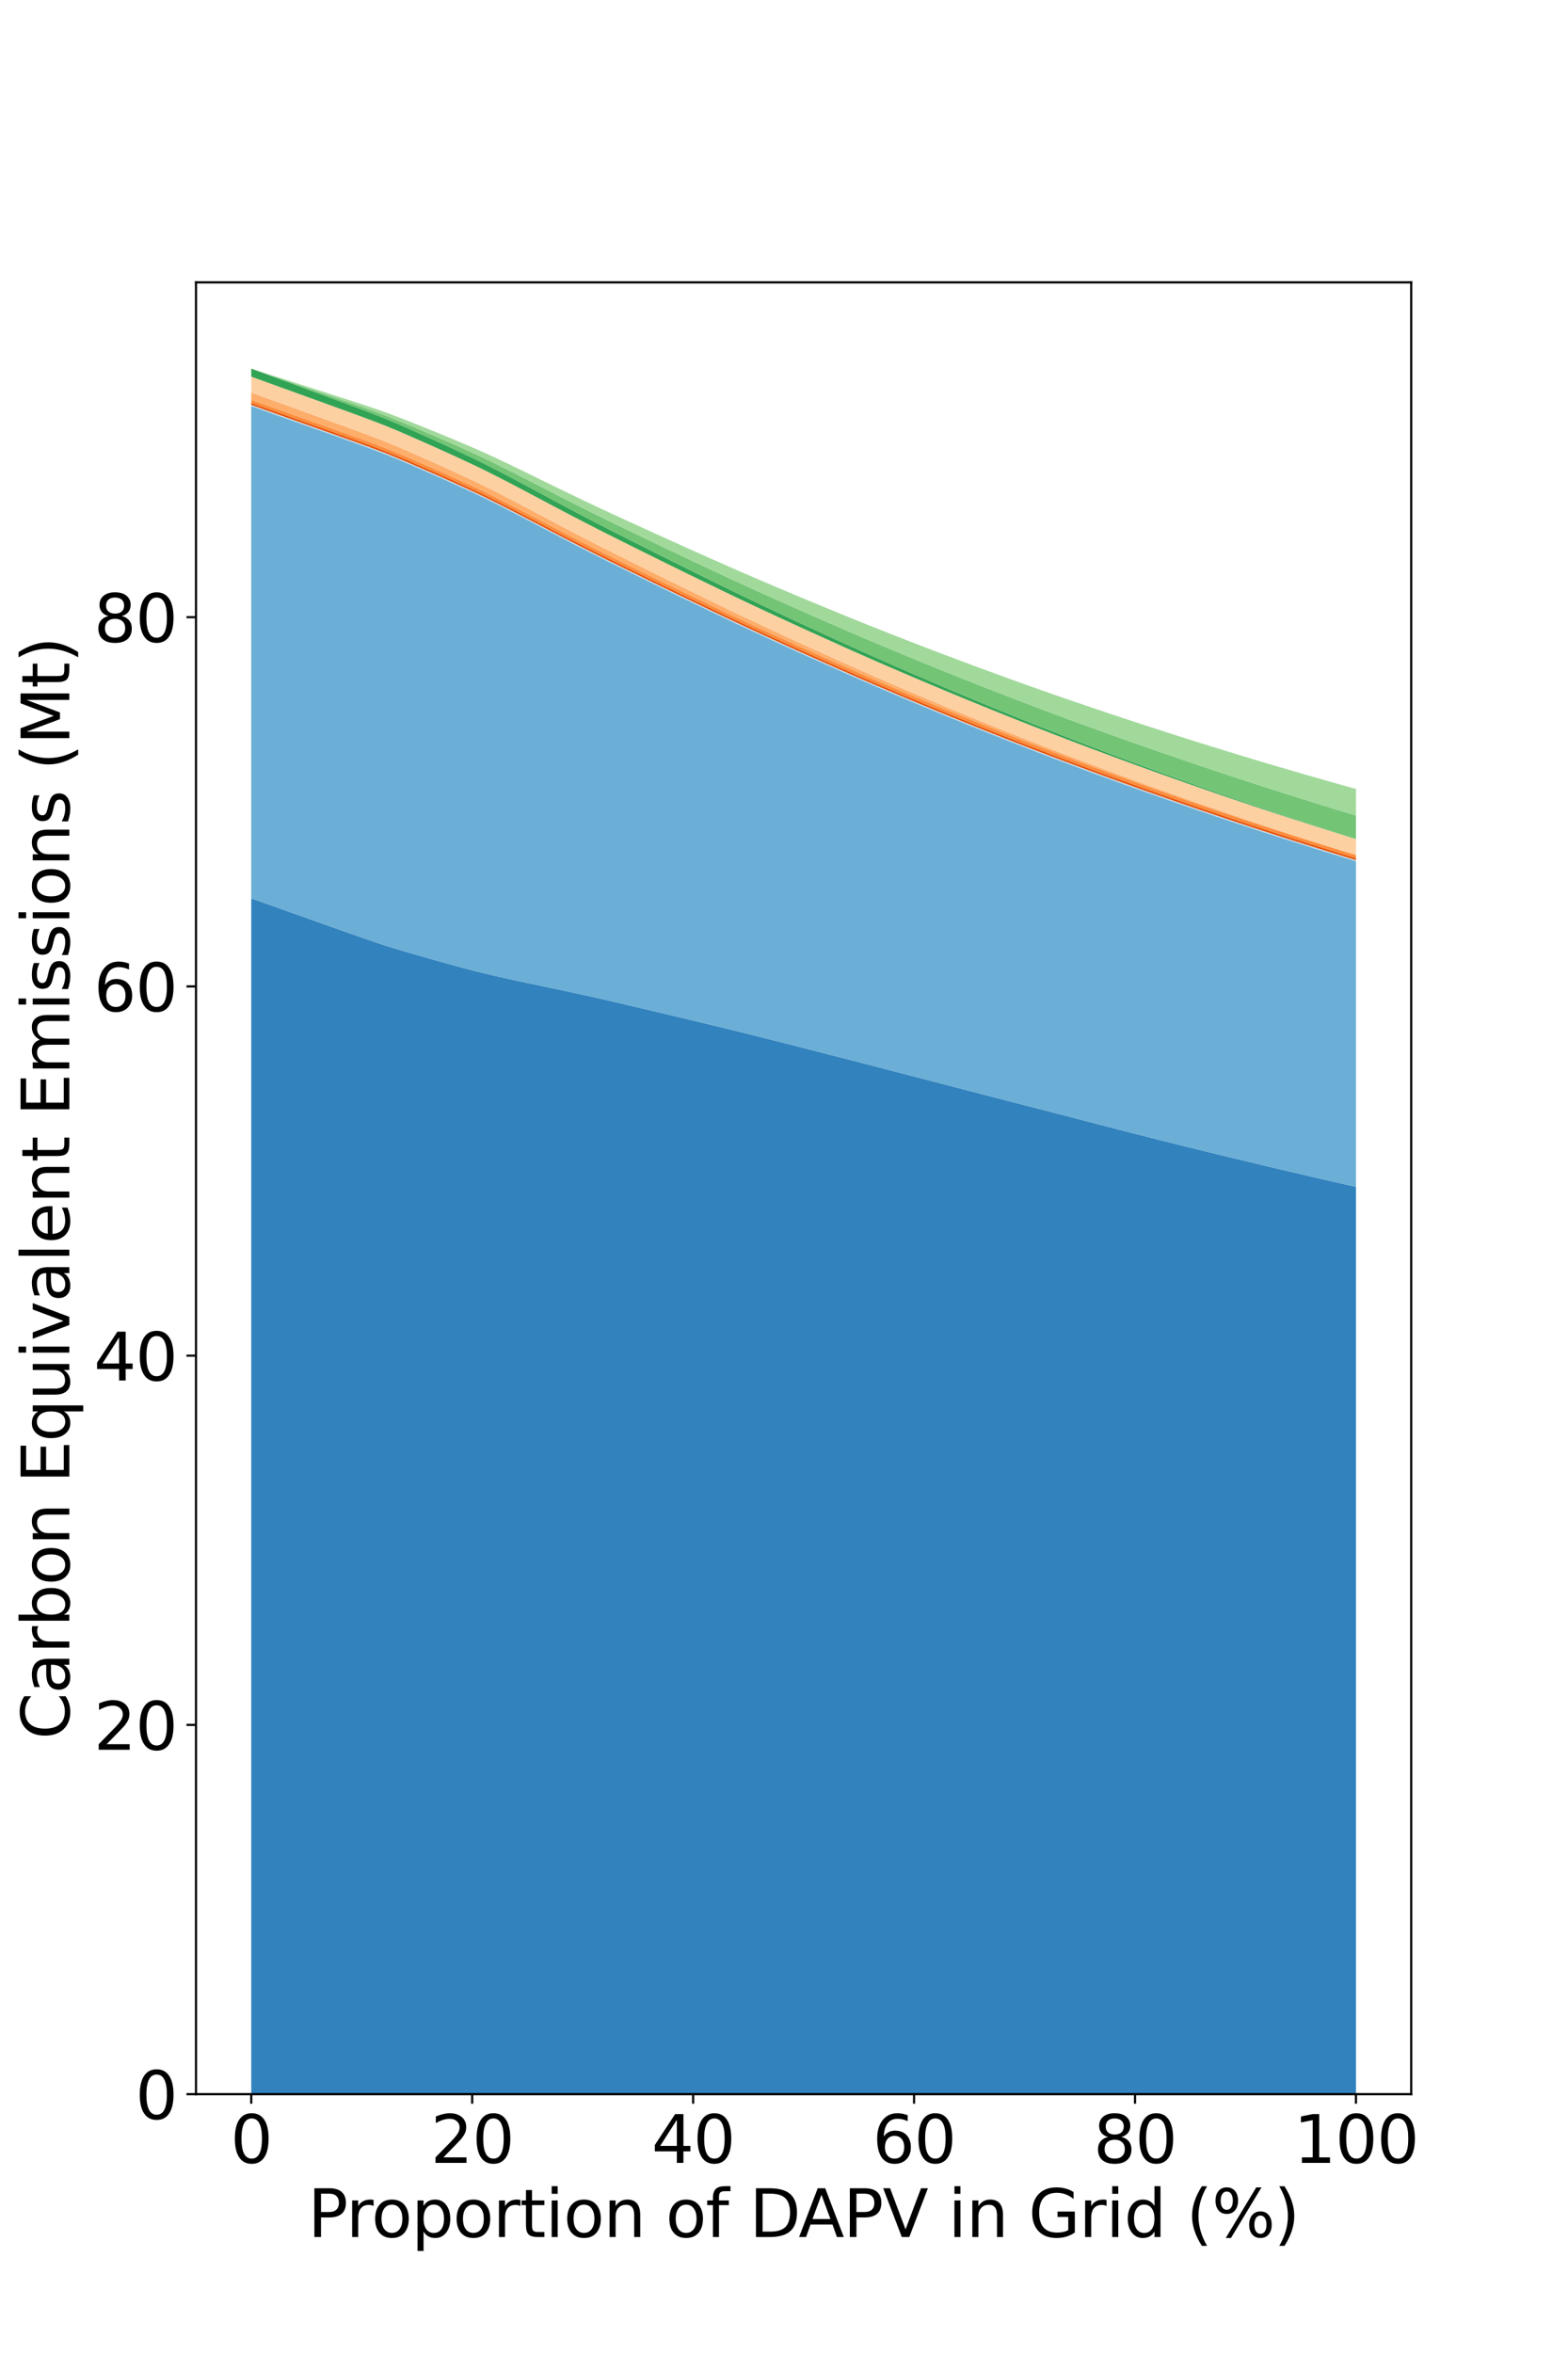 <?xml version="1.0" encoding="utf-8" standalone="no"?>
<!DOCTYPE svg PUBLIC "-//W3C//DTD SVG 1.1//EN"
  "http://www.w3.org/Graphics/SVG/1.1/DTD/svg11.dtd">
<svg height="864pt" version="1.1" viewBox="0 0 576 864" width="576pt" xmlns="http://www.w3.org/2000/svg" xmlns:xlink="http://www.w3.org/1999/xlink">
 <defs>
  <style type="text/css">*{stroke-linecap:butt;stroke-linejoin:round;}</style>
 </defs>
 <g id="figure_1">
  <g id="patch_1">
   <path d="M 0 864 
L 576 864 
L 576 0 
L 0 0 
z
" style="fill:#ffffff;"/>
  </g>
  <g id="axes_1">
   <g id="patch_2">
    <path d="M 72 768.96 
L 518.4 768.96 
L 518.4 103.68 
L 72 103.68 
z
" style="fill:#ffffff;"/>
   </g>
   <g id="PolyCollection_1">
    <path clip-path="url(#pa307ef69ec)" d="M 92.291 329.88 
L 92.291 768.96 
L 96.39 768.96 
L 100.489 768.96 
L 104.588 768.96 
L 108.688 768.96 
L 112.787 768.96 
L 116.886 768.96 
L 120.985 768.96 
L 125.084 768.96 
L 129.183 768.96 
L 133.283 768.96 
L 137.382 768.96 
L 141.481 768.96 
L 145.58 768.96 
L 149.679 768.96 
L 153.779 768.96 
L 157.878 768.96 
L 161.977 768.96 
L 166.076 768.96 
L 170.175 768.96 
L 174.274 768.96 
L 178.374 768.96 
L 182.473 768.96 
L 186.572 768.96 
L 190.671 768.96 
L 194.77 768.96 
L 198.869 768.96 
L 202.969 768.96 
L 207.068 768.96 
L 211.167 768.96 
L 215.266 768.96 
L 219.365 768.96 
L 223.464 768.96 
L 227.564 768.96 
L 231.663 768.96 
L 235.762 768.96 
L 239.861 768.96 
L 243.96 768.96 
L 248.06 768.96 
L 252.159 768.96 
L 256.258 768.96 
L 260.357 768.96 
L 264.456 768.96 
L 268.555 768.96 
L 272.655 768.96 
L 276.754 768.96 
L 280.853 768.96 
L 284.952 768.96 
L 289.051 768.96 
L 293.15 768.96 
L 297.25 768.96 
L 301.349 768.96 
L 305.448 768.96 
L 309.547 768.96 
L 313.646 768.96 
L 317.745 768.96 
L 321.845 768.96 
L 325.944 768.96 
L 330.043 768.96 
L 334.142 768.96 
L 338.241 768.96 
L 342.34 768.96 
L 346.44 768.96 
L 350.539 768.96 
L 354.638 768.96 
L 358.737 768.96 
L 362.836 768.96 
L 366.936 768.96 
L 371.035 768.96 
L 375.134 768.96 
L 379.233 768.96 
L 383.332 768.96 
L 387.431 768.96 
L 391.531 768.96 
L 395.63 768.96 
L 399.729 768.96 
L 403.828 768.96 
L 407.927 768.96 
L 412.026 768.96 
L 416.126 768.96 
L 420.225 768.96 
L 424.324 768.96 
L 428.423 768.96 
L 432.522 768.96 
L 436.621 768.96 
L 440.721 768.96 
L 444.82 768.96 
L 448.919 768.96 
L 453.018 768.96 
L 457.117 768.96 
L 461.217 768.96 
L 465.316 768.96 
L 469.415 768.96 
L 473.514 768.96 
L 477.613 768.96 
L 481.712 768.96 
L 485.812 768.96 
L 489.911 768.96 
L 494.01 768.96 
L 498.109 768.96 
L 498.109 435.807 
L 498.109 435.807 
L 494.01 434.878 
L 489.911 433.943 
L 485.812 433.003 
L 481.712 432.055 
L 477.613 431.099 
L 473.514 430.139 
L 469.415 429.172 
L 465.316 428.199 
L 461.217 427.223 
L 457.117 426.243 
L 453.018 425.259 
L 448.919 424.272 
L 444.82 423.278 
L 440.721 422.274 
L 436.621 421.263 
L 432.522 420.247 
L 428.423 419.224 
L 424.324 418.189 
L 420.225 417.151 
L 416.126 416.107 
L 412.026 415.056 
L 407.927 413.996 
L 403.828 412.932 
L 399.729 411.867 
L 395.63 410.803 
L 391.531 409.74 
L 387.431 408.675 
L 383.332 407.612 
L 379.233 406.556 
L 375.134 405.503 
L 371.035 404.45 
L 366.936 403.395 
L 362.836 402.333 
L 358.737 401.267 
L 354.638 400.197 
L 350.539 399.126 
L 346.44 398.06 
L 342.34 396.995 
L 338.241 395.933 
L 334.142 394.866 
L 330.043 393.805 
L 325.944 392.74 
L 321.845 391.673 
L 317.745 390.609 
L 313.646 389.551 
L 309.547 388.502 
L 305.448 387.457 
L 301.349 386.406 
L 297.25 385.351 
L 293.15 384.299 
L 289.051 383.253 
L 284.952 382.216 
L 280.853 381.185 
L 276.754 380.156 
L 272.655 379.133 
L 268.555 378.121 
L 264.456 377.123 
L 260.357 376.133 
L 256.258 375.148 
L 252.159 374.166 
L 248.06 373.182 
L 243.96 372.203 
L 239.861 371.234 
L 235.762 370.272 
L 231.663 369.312 
L 227.564 368.352 
L 223.464 367.391 
L 219.365 366.451 
L 215.266 365.537 
L 211.167 364.642 
L 207.068 363.759 
L 202.969 362.889 
L 198.869 362.028 
L 194.77 361.167 
L 190.671 360.297 
L 186.572 359.41 
L 182.473 358.492 
L 178.374 357.528 
L 174.274 356.509 
L 170.175 355.425 
L 166.076 354.318 
L 161.977 353.191 
L 157.878 352.031 
L 153.779 350.858 
L 149.679 349.679 
L 145.58 348.461 
L 141.481 347.191 
L 137.382 345.822 
L 133.283 344.41 
L 129.183 342.974 
L 125.084 341.524 
L 120.985 340.068 
L 116.886 338.613 
L 112.787 337.157 
L 108.688 335.702 
L 104.588 334.246 
L 100.489 332.791 
L 96.39 331.335 
L 92.291 329.88 
z
" style="fill:#3182bd;"/>
   </g>
   <g id="PolyCollection_2">
    <path clip-path="url(#pa307ef69ec)" d="M 92.291 149.166 
L 92.291 329.88 
L 96.39 331.335 
L 100.489 332.791 
L 104.588 334.246 
L 108.688 335.702 
L 112.787 337.157 
L 116.886 338.613 
L 120.985 340.068 
L 125.084 341.524 
L 129.183 342.974 
L 133.283 344.41 
L 137.382 345.822 
L 141.481 347.191 
L 145.58 348.461 
L 149.679 349.679 
L 153.779 350.858 
L 157.878 352.031 
L 161.977 353.191 
L 166.076 354.318 
L 170.175 355.425 
L 174.274 356.509 
L 178.374 357.528 
L 182.473 358.492 
L 186.572 359.41 
L 190.671 360.297 
L 194.77 361.167 
L 198.869 362.028 
L 202.969 362.889 
L 207.068 363.759 
L 211.167 364.642 
L 215.266 365.537 
L 219.365 366.451 
L 223.464 367.391 
L 227.564 368.352 
L 231.663 369.312 
L 235.762 370.272 
L 239.861 371.234 
L 243.96 372.203 
L 248.06 373.182 
L 252.159 374.166 
L 256.258 375.148 
L 260.357 376.133 
L 264.456 377.123 
L 268.555 378.121 
L 272.655 379.133 
L 276.754 380.156 
L 280.853 381.185 
L 284.952 382.216 
L 289.051 383.253 
L 293.15 384.299 
L 297.25 385.351 
L 301.349 386.406 
L 305.448 387.457 
L 309.547 388.502 
L 313.646 389.551 
L 317.745 390.609 
L 321.845 391.673 
L 325.944 392.74 
L 330.043 393.805 
L 334.142 394.866 
L 338.241 395.933 
L 342.34 396.995 
L 346.44 398.06 
L 350.539 399.126 
L 354.638 400.197 
L 358.737 401.267 
L 362.836 402.333 
L 366.936 403.395 
L 371.035 404.45 
L 375.134 405.503 
L 379.233 406.556 
L 383.332 407.612 
L 387.431 408.675 
L 391.531 409.74 
L 395.63 410.803 
L 399.729 411.867 
L 403.828 412.932 
L 407.927 413.996 
L 412.026 415.056 
L 416.126 416.107 
L 420.225 417.151 
L 424.324 418.189 
L 428.423 419.224 
L 432.522 420.247 
L 436.621 421.263 
L 440.721 422.274 
L 444.82 423.278 
L 448.919 424.272 
L 453.018 425.259 
L 457.117 426.243 
L 461.217 427.223 
L 465.316 428.199 
L 469.415 429.172 
L 473.514 430.139 
L 477.613 431.099 
L 481.712 432.055 
L 485.812 433.003 
L 489.911 433.943 
L 494.01 434.878 
L 498.109 435.807 
L 498.109 316.28 
L 498.109 316.28 
L 494.01 315.031 
L 489.911 313.768 
L 485.812 312.496 
L 481.712 311.216 
L 477.613 309.924 
L 473.514 308.625 
L 469.415 307.317 
L 465.316 305.996 
L 461.217 304.661 
L 457.117 303.312 
L 453.018 301.954 
L 448.919 300.581 
L 444.82 299.197 
L 440.721 297.806 
L 436.621 296.401 
L 432.522 294.982 
L 428.423 293.552 
L 424.324 292.115 
L 420.225 290.667 
L 416.126 289.204 
L 412.026 287.732 
L 407.927 286.248 
L 403.828 284.753 
L 399.729 283.249 
L 395.63 281.731 
L 391.531 280.2 
L 387.431 278.654 
L 383.332 277.096 
L 379.233 275.524 
L 375.134 273.937 
L 371.035 272.337 
L 366.936 270.722 
L 362.836 269.095 
L 358.737 267.458 
L 354.638 265.809 
L 350.539 264.147 
L 346.44 262.471 
L 342.34 260.781 
L 338.241 259.071 
L 334.142 257.361 
L 330.043 255.632 
L 325.944 253.894 
L 321.845 252.142 
L 317.745 250.371 
L 313.646 248.585 
L 309.547 246.779 
L 305.448 244.958 
L 301.349 243.136 
L 297.25 241.307 
L 293.15 239.467 
L 289.051 237.613 
L 284.952 235.742 
L 280.853 233.858 
L 276.754 231.963 
L 272.655 230.057 
L 268.555 228.13 
L 264.456 226.184 
L 260.357 224.224 
L 256.258 222.256 
L 252.159 220.282 
L 248.06 218.302 
L 243.96 216.316 
L 239.861 214.318 
L 235.762 212.311 
L 231.663 210.298 
L 227.564 208.28 
L 223.464 206.261 
L 219.365 204.216 
L 215.266 202.14 
L 211.167 200.04 
L 207.068 197.923 
L 202.969 195.789 
L 198.869 193.644 
L 194.77 191.498 
L 190.671 189.362 
L 186.572 187.245 
L 182.473 185.164 
L 178.374 183.136 
L 174.274 181.173 
L 170.175 179.285 
L 166.076 177.422 
L 161.977 175.583 
L 157.878 173.783 
L 153.779 171.998 
L 149.679 170.219 
L 145.58 168.487 
L 141.481 166.814 
L 137.382 165.258 
L 133.283 163.752 
L 129.183 162.273 
L 125.084 160.811 
L 120.985 159.355 
L 116.886 157.9 
L 112.787 156.444 
L 108.688 154.989 
L 104.588 153.533 
L 100.489 152.078 
L 96.39 150.622 
L 92.291 149.166 
z
" style="fill:#6baed6;"/>
   </g>
   <g id="PolyCollection_3">
    <path clip-path="url(#pa307ef69ec)" d="M 92.291 148.922 
L 92.291 149.166 
L 96.39 150.622 
L 100.489 152.078 
L 104.588 153.533 
L 108.688 154.989 
L 112.787 156.444 
L 116.886 157.9 
L 120.985 159.355 
L 125.084 160.811 
L 129.183 162.273 
L 133.283 163.752 
L 137.382 165.258 
L 141.481 166.814 
L 145.58 168.487 
L 149.679 170.219 
L 153.779 171.998 
L 157.878 173.783 
L 161.977 175.583 
L 166.076 177.422 
L 170.175 179.285 
L 174.274 181.173 
L 178.374 183.136 
L 182.473 185.164 
L 186.572 187.245 
L 190.671 189.362 
L 194.77 191.498 
L 198.869 193.644 
L 202.969 195.789 
L 207.068 197.923 
L 211.167 200.04 
L 215.266 202.14 
L 219.365 204.216 
L 223.464 206.261 
L 227.564 208.28 
L 231.663 210.298 
L 235.762 212.311 
L 239.861 214.318 
L 243.96 216.316 
L 248.06 218.302 
L 252.159 220.282 
L 256.258 222.256 
L 260.357 224.224 
L 264.456 226.184 
L 268.555 228.13 
L 272.655 230.057 
L 276.754 231.963 
L 280.853 233.858 
L 284.952 235.742 
L 289.051 237.613 
L 293.15 239.467 
L 297.25 241.307 
L 301.349 243.136 
L 305.448 244.958 
L 309.547 246.779 
L 313.646 248.585 
L 317.745 250.371 
L 321.845 252.142 
L 325.944 253.894 
L 330.043 255.632 
L 334.142 257.361 
L 338.241 259.071 
L 342.34 260.781 
L 346.44 262.471 
L 350.539 264.147 
L 354.638 265.809 
L 358.737 267.458 
L 362.836 269.095 
L 366.936 270.722 
L 371.035 272.337 
L 375.134 273.937 
L 379.233 275.524 
L 383.332 277.096 
L 387.431 278.654 
L 391.531 280.2 
L 395.63 281.731 
L 399.729 283.249 
L 403.828 284.753 
L 407.927 286.248 
L 412.026 287.732 
L 416.126 289.204 
L 420.225 290.667 
L 424.324 292.115 
L 428.423 293.552 
L 432.522 294.982 
L 436.621 296.401 
L 440.721 297.806 
L 444.82 299.197 
L 448.919 300.581 
L 453.018 301.954 
L 457.117 303.312 
L 461.217 304.661 
L 465.316 305.996 
L 469.415 307.317 
L 473.514 308.625 
L 477.613 309.924 
L 481.712 311.216 
L 485.812 312.496 
L 489.911 313.768 
L 494.01 315.031 
L 498.109 316.28 
L 498.109 316.05 
L 498.109 316.05 
L 494.01 314.8 
L 489.911 313.537 
L 485.812 312.265 
L 481.712 310.984 
L 477.613 309.692 
L 473.514 308.392 
L 469.415 307.084 
L 465.316 305.763 
L 461.217 304.428 
L 457.117 303.078 
L 453.018 301.719 
L 448.919 300.347 
L 444.82 298.962 
L 440.721 297.57 
L 436.621 296.165 
L 432.522 294.746 
L 428.423 293.315 
L 424.324 291.878 
L 420.225 290.43 
L 416.126 288.966 
L 412.026 287.493 
L 407.927 286.01 
L 403.828 284.514 
L 399.729 283.01 
L 395.63 281.492 
L 391.531 279.96 
L 387.431 278.414 
L 383.332 276.856 
L 379.233 275.284 
L 375.134 273.697 
L 371.035 272.096 
L 366.936 270.481 
L 362.836 268.855 
L 358.737 267.217 
L 354.638 265.568 
L 350.539 263.906 
L 346.44 262.229 
L 342.34 260.539 
L 338.241 258.829 
L 334.142 257.119 
L 330.043 255.39 
L 325.944 253.652 
L 321.845 251.899 
L 317.745 250.128 
L 313.646 248.342 
L 309.547 246.536 
L 305.448 244.715 
L 301.349 242.893 
L 297.25 241.064 
L 293.15 239.223 
L 289.051 237.369 
L 284.952 235.498 
L 280.853 233.614 
L 276.754 231.72 
L 272.655 229.813 
L 268.555 227.886 
L 264.456 225.94 
L 260.357 223.98 
L 256.258 222.012 
L 252.159 220.037 
L 248.06 218.058 
L 243.96 216.072 
L 239.861 214.074 
L 235.762 212.067 
L 231.663 210.054 
L 227.564 208.036 
L 223.464 206.017 
L 219.365 203.972 
L 215.266 201.896 
L 211.167 199.796 
L 207.068 197.678 
L 202.969 195.545 
L 198.869 193.4 
L 194.77 191.254 
L 190.671 189.118 
L 186.572 187.001 
L 182.473 184.92 
L 178.374 182.892 
L 174.274 180.929 
L 170.175 179.041 
L 166.076 177.178 
L 161.977 175.339 
L 157.878 173.539 
L 153.779 171.754 
L 149.679 169.974 
L 145.58 168.243 
L 141.481 166.569 
L 137.382 165.013 
L 133.283 163.507 
L 129.183 162.029 
L 125.084 160.567 
L 120.985 159.111 
L 116.886 157.656 
L 112.787 156.2 
L 108.688 154.744 
L 104.588 153.289 
L 100.489 151.833 
L 96.39 150.378 
L 92.291 148.922 
z
" style="fill:#9ecae1;"/>
   </g>
   <g id="PolyCollection_4">
    <path clip-path="url(#pa307ef69ec)" d="M 92.291 148.696 
L 92.291 148.922 
L 96.39 150.378 
L 100.489 151.833 
L 104.588 153.289 
L 108.688 154.744 
L 112.787 156.2 
L 116.886 157.656 
L 120.985 159.111 
L 125.084 160.567 
L 129.183 162.029 
L 133.283 163.507 
L 137.382 165.013 
L 141.481 166.569 
L 145.58 168.243 
L 149.679 169.974 
L 153.779 171.754 
L 157.878 173.539 
L 161.977 175.339 
L 166.076 177.178 
L 170.175 179.041 
L 174.274 180.929 
L 178.374 182.892 
L 182.473 184.92 
L 186.572 187.001 
L 190.671 189.118 
L 194.77 191.254 
L 198.869 193.4 
L 202.969 195.545 
L 207.068 197.678 
L 211.167 199.796 
L 215.266 201.896 
L 219.365 203.972 
L 223.464 206.017 
L 227.564 208.036 
L 231.663 210.054 
L 235.762 212.067 
L 239.861 214.074 
L 243.96 216.072 
L 248.06 218.058 
L 252.159 220.037 
L 256.258 222.012 
L 260.357 223.98 
L 264.456 225.94 
L 268.555 227.886 
L 272.655 229.813 
L 276.754 231.72 
L 280.853 233.614 
L 284.952 235.498 
L 289.051 237.369 
L 293.15 239.223 
L 297.25 241.064 
L 301.349 242.893 
L 305.448 244.715 
L 309.547 246.536 
L 313.646 248.342 
L 317.745 250.128 
L 321.845 251.899 
L 325.944 253.652 
L 330.043 255.39 
L 334.142 257.119 
L 338.241 258.829 
L 342.34 260.539 
L 346.44 262.229 
L 350.539 263.906 
L 354.638 265.568 
L 358.737 267.217 
L 362.836 268.855 
L 366.936 270.481 
L 371.035 272.096 
L 375.134 273.697 
L 379.233 275.284 
L 383.332 276.856 
L 387.431 278.414 
L 391.531 279.96 
L 395.63 281.492 
L 399.729 283.01 
L 403.828 284.514 
L 407.927 286.01 
L 412.026 287.493 
L 416.126 288.966 
L 420.225 290.43 
L 424.324 291.878 
L 428.423 293.315 
L 432.522 294.746 
L 436.621 296.165 
L 440.721 297.57 
L 444.82 298.962 
L 448.919 300.347 
L 453.018 301.719 
L 457.117 303.078 
L 461.217 304.428 
L 465.316 305.763 
L 469.415 307.084 
L 473.514 308.392 
L 477.613 309.692 
L 481.712 310.984 
L 485.812 312.265 
L 489.911 313.537 
L 494.01 314.8 
L 498.109 316.05 
L 498.109 315.824 
L 498.109 315.824 
L 494.01 314.574 
L 489.911 313.311 
L 485.812 312.038 
L 481.712 310.757 
L 477.613 309.466 
L 473.514 308.166 
L 469.415 306.858 
L 465.316 305.536 
L 461.217 304.201 
L 457.117 302.852 
L 453.018 301.493 
L 448.919 300.12 
L 444.82 298.735 
L 440.721 297.343 
L 436.621 295.938 
L 432.522 294.519 
L 428.423 293.088 
L 424.324 291.651 
L 420.225 290.203 
L 416.126 288.74 
L 412.026 287.267 
L 407.927 285.783 
L 403.828 284.288 
L 399.729 282.783 
L 395.63 281.265 
L 391.531 279.734 
L 387.431 278.188 
L 383.332 276.63 
L 379.233 275.057 
L 375.134 273.47 
L 371.035 271.87 
L 366.936 270.255 
L 362.836 268.628 
L 358.737 266.991 
L 354.638 265.341 
L 350.539 263.679 
L 346.44 262.003 
L 342.34 260.312 
L 338.241 258.602 
L 334.142 256.892 
L 330.043 255.163 
L 325.944 253.425 
L 321.845 251.672 
L 317.745 249.902 
L 313.646 248.115 
L 309.547 246.309 
L 305.448 244.488 
L 301.349 242.666 
L 297.25 240.837 
L 293.15 238.996 
L 289.051 237.143 
L 284.952 235.271 
L 280.853 233.387 
L 276.754 231.493 
L 272.655 229.587 
L 268.555 227.659 
L 264.456 225.713 
L 260.357 223.754 
L 256.258 221.786 
L 252.159 219.811 
L 248.06 217.831 
L 243.96 215.845 
L 239.861 213.848 
L 235.762 211.84 
L 231.663 209.827 
L 227.564 207.81 
L 223.464 205.79 
L 219.365 203.745 
L 215.266 201.669 
L 211.167 199.569 
L 207.068 197.452 
L 202.969 195.318 
L 198.869 193.173 
L 194.77 191.027 
L 190.671 188.891 
L 186.572 186.774 
L 182.473 184.693 
L 178.374 182.666 
L 174.274 180.702 
L 170.175 178.814 
L 166.076 176.951 
L 161.977 175.112 
L 157.878 173.312 
L 153.779 171.527 
L 149.679 169.748 
L 145.58 168.016 
L 141.481 166.343 
L 137.382 164.787 
L 133.283 163.281 
L 129.183 161.802 
L 125.084 160.34 
L 120.985 158.884 
L 116.886 157.429 
L 112.787 155.973 
L 108.688 154.518 
L 104.588 153.062 
L 100.489 151.607 
L 96.39 150.151 
L 92.291 148.696 
z
" style="fill:#c6dbef;"/>
   </g>
   <g id="PolyCollection_5">
    <path clip-path="url(#pa307ef69ec)" d="M 92.291 147.942 
L 92.291 148.696 
L 96.39 150.151 
L 100.489 151.607 
L 104.588 153.062 
L 108.688 154.518 
L 112.787 155.973 
L 116.886 157.429 
L 120.985 158.884 
L 125.084 160.34 
L 129.183 161.802 
L 133.283 163.281 
L 137.382 164.787 
L 141.481 166.343 
L 145.58 168.016 
L 149.679 169.748 
L 153.779 171.527 
L 157.878 173.312 
L 161.977 175.112 
L 166.076 176.951 
L 170.175 178.814 
L 174.274 180.702 
L 178.374 182.666 
L 182.473 184.693 
L 186.572 186.774 
L 190.671 188.891 
L 194.77 191.027 
L 198.869 193.173 
L 202.969 195.318 
L 207.068 197.452 
L 211.167 199.569 
L 215.266 201.669 
L 219.365 203.745 
L 223.464 205.79 
L 227.564 207.81 
L 231.663 209.827 
L 235.762 211.84 
L 239.861 213.848 
L 243.96 215.845 
L 248.06 217.831 
L 252.159 219.811 
L 256.258 221.786 
L 260.357 223.754 
L 264.456 225.713 
L 268.555 227.659 
L 272.655 229.587 
L 276.754 231.493 
L 280.853 233.387 
L 284.952 235.271 
L 289.051 237.143 
L 293.15 238.996 
L 297.25 240.837 
L 301.349 242.666 
L 305.448 244.488 
L 309.547 246.309 
L 313.646 248.115 
L 317.745 249.902 
L 321.845 251.672 
L 325.944 253.425 
L 330.043 255.163 
L 334.142 256.892 
L 338.241 258.602 
L 342.34 260.312 
L 346.44 262.003 
L 350.539 263.679 
L 354.638 265.341 
L 358.737 266.991 
L 362.836 268.628 
L 366.936 270.255 
L 371.035 271.87 
L 375.134 273.47 
L 379.233 275.057 
L 383.332 276.63 
L 387.431 278.188 
L 391.531 279.734 
L 395.63 281.265 
L 399.729 282.783 
L 403.828 284.288 
L 407.927 285.783 
L 412.026 287.267 
L 416.126 288.74 
L 420.225 290.203 
L 424.324 291.651 
L 428.423 293.088 
L 432.522 294.519 
L 436.621 295.938 
L 440.721 297.343 
L 444.82 298.735 
L 448.919 300.12 
L 453.018 301.493 
L 457.117 302.852 
L 461.217 304.201 
L 465.316 305.536 
L 469.415 306.858 
L 473.514 308.166 
L 477.613 309.466 
L 481.712 310.757 
L 485.812 312.038 
L 489.911 313.311 
L 494.01 314.574 
L 498.109 315.824 
L 498.109 315.071 
L 498.109 315.071 
L 494.01 313.821 
L 489.911 312.558 
L 485.812 311.285 
L 481.712 310.004 
L 477.613 308.712 
L 473.514 307.413 
L 469.415 306.104 
L 465.316 304.783 
L 461.217 303.448 
L 457.117 302.098 
L 453.018 300.739 
L 448.919 299.366 
L 444.82 297.982 
L 440.721 296.59 
L 436.621 295.184 
L 432.522 293.765 
L 428.423 292.335 
L 424.324 290.898 
L 420.225 289.449 
L 416.126 287.986 
L 412.026 286.513 
L 407.927 285.029 
L 403.828 283.534 
L 399.729 282.03 
L 395.63 280.511 
L 391.531 278.98 
L 387.431 277.434 
L 383.332 275.876 
L 379.233 274.303 
L 375.134 272.716 
L 371.035 271.116 
L 366.936 269.501 
L 362.836 267.874 
L 358.737 266.237 
L 354.638 264.587 
L 350.539 262.925 
L 346.44 261.249 
L 342.34 259.558 
L 338.241 257.849 
L 334.142 256.138 
L 330.043 254.409 
L 325.944 252.671 
L 321.845 250.918 
L 317.745 249.148 
L 313.646 247.361 
L 309.547 245.555 
L 305.448 243.734 
L 301.349 241.912 
L 297.25 240.083 
L 293.15 238.242 
L 289.051 236.389 
L 284.952 234.518 
L 280.853 232.633 
L 276.754 230.739 
L 272.655 228.833 
L 268.555 226.905 
L 264.456 224.959 
L 260.357 223 
L 256.258 221.032 
L 252.159 219.057 
L 248.06 217.077 
L 243.96 215.091 
L 239.861 213.094 
L 235.762 211.086 
L 231.663 209.074 
L 227.564 207.056 
L 223.464 205.036 
L 219.365 202.991 
L 215.266 200.915 
L 211.167 198.815 
L 207.068 196.698 
L 202.969 194.564 
L 198.869 192.419 
L 194.77 190.273 
L 190.671 188.137 
L 186.572 186.021 
L 182.473 183.939 
L 178.374 181.912 
L 174.274 179.948 
L 170.175 178.06 
L 166.076 176.198 
L 161.977 174.358 
L 157.878 172.558 
L 153.779 170.773 
L 149.679 168.994 
L 145.58 167.262 
L 141.481 165.589 
L 137.382 164.033 
L 133.283 162.527 
L 129.183 161.048 
L 125.084 159.586 
L 120.985 158.131 
L 116.886 156.675 
L 112.787 155.219 
L 108.688 153.764 
L 104.588 152.308 
L 100.489 150.853 
L 96.39 149.397 
L 92.291 147.942 
z
" style="fill:#e6550d;"/>
   </g>
   <g id="PolyCollection_6">
    <path clip-path="url(#pa307ef69ec)" d="M 92.291 146.827 
L 92.291 147.942 
L 96.39 149.397 
L 100.489 150.853 
L 104.588 152.308 
L 108.688 153.764 
L 112.787 155.219 
L 116.886 156.675 
L 120.985 158.131 
L 125.084 159.586 
L 129.183 161.048 
L 133.283 162.527 
L 137.382 164.033 
L 141.481 165.589 
L 145.58 167.262 
L 149.679 168.994 
L 153.779 170.773 
L 157.878 172.558 
L 161.977 174.358 
L 166.076 176.198 
L 170.175 178.06 
L 174.274 179.948 
L 178.374 181.912 
L 182.473 183.939 
L 186.572 186.021 
L 190.671 188.137 
L 194.77 190.273 
L 198.869 192.419 
L 202.969 194.564 
L 207.068 196.698 
L 211.167 198.815 
L 215.266 200.915 
L 219.365 202.991 
L 223.464 205.036 
L 227.564 207.056 
L 231.663 209.074 
L 235.762 211.086 
L 239.861 213.094 
L 243.96 215.091 
L 248.06 217.077 
L 252.159 219.057 
L 256.258 221.032 
L 260.357 223 
L 264.456 224.959 
L 268.555 226.905 
L 272.655 228.833 
L 276.754 230.739 
L 280.853 232.633 
L 284.952 234.518 
L 289.051 236.389 
L 293.15 238.242 
L 297.25 240.083 
L 301.349 241.912 
L 305.448 243.734 
L 309.547 245.555 
L 313.646 247.361 
L 317.745 249.148 
L 321.845 250.918 
L 325.944 252.671 
L 330.043 254.409 
L 334.142 256.138 
L 338.241 257.849 
L 342.34 259.558 
L 346.44 261.249 
L 350.539 262.925 
L 354.638 264.587 
L 358.737 266.237 
L 362.836 267.874 
L 366.936 269.501 
L 371.035 271.116 
L 375.134 272.716 
L 379.233 274.303 
L 383.332 275.876 
L 387.431 277.434 
L 391.531 278.98 
L 395.63 280.511 
L 399.729 282.03 
L 403.828 283.534 
L 407.927 285.029 
L 412.026 286.513 
L 416.126 287.986 
L 420.225 289.449 
L 424.324 290.898 
L 428.423 292.335 
L 432.522 293.765 
L 436.621 295.184 
L 440.721 296.59 
L 444.82 297.982 
L 448.919 299.366 
L 453.018 300.739 
L 457.117 302.098 
L 461.217 303.448 
L 465.316 304.783 
L 469.415 306.104 
L 473.514 307.413 
L 477.613 308.712 
L 481.712 310.004 
L 485.812 311.285 
L 489.911 312.558 
L 494.01 313.821 
L 498.109 315.071 
L 498.109 313.959 
L 498.109 313.959 
L 494.01 312.708 
L 489.911 311.445 
L 485.812 310.173 
L 481.712 308.892 
L 477.613 307.6 
L 473.514 306.3 
L 469.415 304.992 
L 465.316 303.67 
L 461.217 302.335 
L 457.117 300.985 
L 453.018 299.626 
L 448.919 298.253 
L 444.82 296.868 
L 440.721 295.477 
L 436.621 294.071 
L 432.522 292.652 
L 428.423 291.221 
L 424.324 289.784 
L 420.225 288.336 
L 416.126 286.872 
L 412.026 285.399 
L 407.927 283.915 
L 403.828 282.42 
L 399.729 280.916 
L 395.63 279.397 
L 391.531 277.866 
L 387.431 276.32 
L 383.332 274.762 
L 379.233 273.189 
L 375.134 271.602 
L 371.035 270.002 
L 366.936 268.387 
L 362.836 266.76 
L 358.737 265.122 
L 354.638 263.473 
L 350.539 261.811 
L 346.44 260.135 
L 342.34 258.444 
L 338.241 256.734 
L 334.142 255.024 
L 330.043 253.295 
L 325.944 251.557 
L 321.845 249.804 
L 317.745 248.033 
L 313.646 246.247 
L 309.547 244.441 
L 305.448 242.62 
L 301.349 240.798 
L 297.25 238.969 
L 293.15 237.128 
L 289.051 235.275 
L 284.952 233.403 
L 280.853 231.519 
L 276.754 229.625 
L 272.655 227.719 
L 268.555 225.791 
L 264.456 223.845 
L 260.357 221.885 
L 256.258 219.917 
L 252.159 217.943 
L 248.06 215.963 
L 243.96 213.977 
L 239.861 211.98 
L 235.762 209.972 
L 231.663 207.959 
L 227.564 205.941 
L 223.464 203.922 
L 219.365 201.877 
L 215.266 199.801 
L 211.167 197.701 
L 207.068 195.584 
L 202.969 193.45 
L 198.869 191.305 
L 194.77 189.159 
L 190.671 187.023 
L 186.572 184.906 
L 182.473 182.825 
L 178.374 180.797 
L 174.274 178.834 
L 170.175 176.946 
L 166.076 175.083 
L 161.977 173.244 
L 157.878 171.444 
L 153.779 169.659 
L 149.679 167.88 
L 145.58 166.148 
L 141.481 164.475 
L 137.382 162.918 
L 133.283 161.412 
L 129.183 159.934 
L 125.084 158.472 
L 120.985 157.016 
L 116.886 155.561 
L 112.787 154.105 
L 108.688 152.65 
L 104.588 151.194 
L 100.489 149.738 
L 96.39 148.283 
L 92.291 146.827 
z
" style="fill:#fd8d3c;"/>
   </g>
   <g id="PolyCollection_7">
    <path clip-path="url(#pa307ef69ec)" d="M 92.291 144.142 
L 92.291 146.827 
L 96.39 148.283 
L 100.489 149.738 
L 104.588 151.194 
L 108.688 152.65 
L 112.787 154.105 
L 116.886 155.561 
L 120.985 157.016 
L 125.084 158.472 
L 129.183 159.934 
L 133.283 161.412 
L 137.382 162.918 
L 141.481 164.475 
L 145.58 166.148 
L 149.679 167.88 
L 153.779 169.659 
L 157.878 171.444 
L 161.977 173.244 
L 166.076 175.083 
L 170.175 176.946 
L 174.274 178.834 
L 178.374 180.797 
L 182.473 182.825 
L 186.572 184.906 
L 190.671 187.023 
L 194.77 189.159 
L 198.869 191.305 
L 202.969 193.45 
L 207.068 195.584 
L 211.167 197.701 
L 215.266 199.801 
L 219.365 201.877 
L 223.464 203.922 
L 227.564 205.941 
L 231.663 207.959 
L 235.762 209.972 
L 239.861 211.98 
L 243.96 213.977 
L 248.06 215.963 
L 252.159 217.943 
L 256.258 219.917 
L 260.357 221.885 
L 264.456 223.845 
L 268.555 225.791 
L 272.655 227.719 
L 276.754 229.625 
L 280.853 231.519 
L 284.952 233.403 
L 289.051 235.275 
L 293.15 237.128 
L 297.25 238.969 
L 301.349 240.798 
L 305.448 242.62 
L 309.547 244.441 
L 313.646 246.247 
L 317.745 248.033 
L 321.845 249.804 
L 325.944 251.557 
L 330.043 253.295 
L 334.142 255.024 
L 338.241 256.734 
L 342.34 258.444 
L 346.44 260.135 
L 350.539 261.811 
L 354.638 263.473 
L 358.737 265.122 
L 362.836 266.76 
L 366.936 268.387 
L 371.035 270.002 
L 375.134 271.602 
L 379.233 273.189 
L 383.332 274.762 
L 387.431 276.32 
L 391.531 277.866 
L 395.63 279.397 
L 399.729 280.916 
L 403.828 282.42 
L 407.927 283.915 
L 412.026 285.399 
L 416.126 286.872 
L 420.225 288.336 
L 424.324 289.784 
L 428.423 291.221 
L 432.522 292.652 
L 436.621 294.071 
L 440.721 295.477 
L 444.82 296.868 
L 448.919 298.253 
L 453.018 299.626 
L 457.117 300.985 
L 461.217 302.335 
L 465.316 303.67 
L 469.415 304.992 
L 473.514 306.3 
L 477.613 307.6 
L 481.712 308.892 
L 485.812 310.173 
L 489.911 311.445 
L 494.01 312.708 
L 498.109 313.959 
L 498.109 313.959 
L 498.109 313.959 
L 494.01 312.681 
L 489.911 311.392 
L 485.812 310.092 
L 481.712 308.784 
L 477.613 307.465 
L 473.514 306.138 
L 469.415 304.803 
L 465.316 303.454 
L 461.217 302.092 
L 457.117 300.715 
L 453.018 299.329 
L 448.919 297.929 
L 444.82 296.517 
L 440.721 295.098 
L 436.621 293.665 
L 432.522 292.219 
L 428.423 290.761 
L 424.324 289.297 
L 420.225 287.822 
L 416.126 286.331 
L 412.026 284.831 
L 407.927 283.32 
L 403.828 281.797 
L 399.729 280.266 
L 395.63 278.72 
L 391.531 277.162 
L 387.431 275.589 
L 383.332 274.003 
L 379.233 272.404 
L 375.134 270.789 
L 371.035 269.162 
L 366.936 267.52 
L 362.836 265.866 
L 358.737 264.201 
L 354.638 262.524 
L 350.539 260.835 
L 346.44 259.132 
L 342.34 257.414 
L 338.241 255.677 
L 334.142 253.939 
L 330.043 252.183 
L 325.944 250.418 
L 321.845 248.638 
L 317.745 246.84 
L 313.646 245.026 
L 309.547 243.193 
L 305.448 241.346 
L 301.349 239.496 
L 297.25 237.64 
L 293.15 235.772 
L 289.051 233.891 
L 284.952 231.993 
L 280.853 230.082 
L 276.754 228.16 
L 272.655 226.227 
L 268.555 224.272 
L 264.456 222.299 
L 260.357 220.312 
L 256.258 218.317 
L 252.159 216.315 
L 248.06 214.309 
L 243.96 212.295 
L 239.861 210.271 
L 235.762 208.236 
L 231.663 206.196 
L 227.564 204.151 
L 223.464 202.105 
L 219.365 200.033 
L 215.266 197.93 
L 211.167 195.802 
L 207.068 193.658 
L 202.969 191.497 
L 198.869 189.325 
L 194.77 187.152 
L 190.671 184.989 
L 186.572 182.845 
L 182.473 180.736 
L 178.374 178.682 
L 174.274 176.691 
L 170.175 174.776 
L 166.076 172.886 
L 161.977 171.02 
L 157.878 169.193 
L 153.779 167.381 
L 149.679 165.574 
L 145.58 163.815 
L 141.481 162.115 
L 137.382 160.532 
L 133.283 158.999 
L 129.183 157.493 
L 125.084 156.004 
L 120.985 154.521 
L 116.886 153.038 
L 112.787 151.556 
L 108.688 150.073 
L 104.588 148.59 
L 100.489 147.108 
L 96.39 145.625 
L 92.291 144.142 
z
" style="fill:#fdae6b;"/>
   </g>
   <g id="PolyCollection_8">
    <path clip-path="url(#pa307ef69ec)" d="M 92.291 138.303 
L 92.291 144.142 
L 96.39 145.625 
L 100.489 147.108 
L 104.588 148.59 
L 108.688 150.073 
L 112.787 151.556 
L 116.886 153.038 
L 120.985 154.521 
L 125.084 156.004 
L 129.183 157.493 
L 133.283 158.999 
L 137.382 160.532 
L 141.481 162.115 
L 145.58 163.815 
L 149.679 165.574 
L 153.779 167.381 
L 157.878 169.193 
L 161.977 171.02 
L 166.076 172.886 
L 170.175 174.776 
L 174.274 176.691 
L 178.374 178.682 
L 182.473 180.736 
L 186.572 182.845 
L 190.671 184.989 
L 194.77 187.152 
L 198.869 189.325 
L 202.969 191.497 
L 207.068 193.658 
L 211.167 195.802 
L 215.266 197.93 
L 219.365 200.033 
L 223.464 202.105 
L 227.564 204.151 
L 231.663 206.196 
L 235.762 208.236 
L 239.861 210.271 
L 243.96 212.295 
L 248.06 214.309 
L 252.159 216.315 
L 256.258 218.317 
L 260.357 220.312 
L 264.456 222.299 
L 268.555 224.272 
L 272.655 226.227 
L 276.754 228.16 
L 280.853 230.082 
L 284.952 231.993 
L 289.051 233.891 
L 293.15 235.772 
L 297.25 237.64 
L 301.349 239.496 
L 305.448 241.346 
L 309.547 243.193 
L 313.646 245.026 
L 317.745 246.84 
L 321.845 248.638 
L 325.944 250.418 
L 330.043 252.183 
L 334.142 253.939 
L 338.241 255.677 
L 342.34 257.414 
L 346.44 259.132 
L 350.539 260.835 
L 354.638 262.524 
L 358.737 264.201 
L 362.836 265.866 
L 366.936 267.52 
L 371.035 269.162 
L 375.134 270.789 
L 379.233 272.404 
L 383.332 274.003 
L 387.431 275.589 
L 391.531 277.162 
L 395.63 278.72 
L 399.729 280.266 
L 403.828 281.797 
L 407.927 283.32 
L 412.026 284.831 
L 416.126 286.331 
L 420.225 287.822 
L 424.324 289.297 
L 428.423 290.761 
L 432.522 292.219 
L 436.621 293.665 
L 440.721 295.098 
L 444.82 296.517 
L 448.919 297.929 
L 453.018 299.329 
L 457.117 300.715 
L 461.217 302.092 
L 465.316 303.454 
L 469.415 304.803 
L 473.514 306.138 
L 477.613 307.465 
L 481.712 308.784 
L 485.812 310.092 
L 489.911 311.392 
L 494.01 312.681 
L 498.109 313.959 
L 498.109 308.12 
L 498.109 308.12 
L 494.01 306.842 
L 489.911 305.552 
L 485.812 304.253 
L 481.712 302.945 
L 477.613 301.626 
L 473.514 300.299 
L 469.415 298.963 
L 465.316 297.615 
L 461.217 296.252 
L 457.117 294.876 
L 453.018 293.49 
L 448.919 292.09 
L 444.82 290.678 
L 440.721 289.259 
L 436.621 287.826 
L 432.522 286.38 
L 428.423 284.922 
L 424.324 283.458 
L 420.225 281.982 
L 416.126 280.492 
L 412.026 278.992 
L 407.927 277.481 
L 403.828 275.958 
L 399.729 274.427 
L 395.63 272.881 
L 391.531 271.322 
L 387.431 269.75 
L 383.332 268.164 
L 379.233 266.564 
L 375.134 264.95 
L 371.035 263.323 
L 366.936 261.681 
L 362.836 260.026 
L 358.737 258.362 
L 354.638 256.685 
L 350.539 254.996 
L 346.44 253.293 
L 342.34 251.575 
L 338.241 249.838 
L 334.142 248.1 
L 330.043 246.344 
L 325.944 244.579 
L 321.845 242.799 
L 317.745 241.001 
L 313.646 239.187 
L 309.547 237.354 
L 305.448 235.506 
L 301.349 233.657 
L 297.25 231.801 
L 293.15 229.933 
L 289.051 228.052 
L 284.952 226.154 
L 280.853 224.243 
L 276.754 222.321 
L 272.655 220.388 
L 268.555 218.433 
L 264.456 216.46 
L 260.357 214.473 
L 256.258 212.478 
L 252.159 210.476 
L 248.06 208.469 
L 243.96 206.456 
L 239.861 204.432 
L 235.762 202.397 
L 231.663 200.357 
L 227.564 198.312 
L 223.464 196.266 
L 219.365 194.194 
L 215.266 192.091 
L 211.167 189.963 
L 207.068 187.819 
L 202.969 185.658 
L 198.869 183.486 
L 194.77 181.313 
L 190.671 179.15 
L 186.572 177.006 
L 182.473 174.897 
L 178.374 172.843 
L 174.274 170.852 
L 170.175 168.937 
L 166.076 167.047 
L 161.977 165.181 
L 157.878 163.354 
L 153.779 161.541 
L 149.679 159.735 
L 145.58 157.976 
L 141.481 156.276 
L 137.382 154.693 
L 133.283 153.16 
L 129.183 151.654 
L 125.084 150.165 
L 120.985 148.682 
L 116.886 147.199 
L 112.787 145.717 
L 108.688 144.234 
L 104.588 142.751 
L 100.489 141.269 
L 96.39 139.786 
L 92.291 138.303 
z
" style="fill:#fdd0a2;"/>
   </g>
   <g id="PolyCollection_9">
    <path clip-path="url(#pa307ef69ec)" d="M 92.291 135.36 
L 92.291 138.303 
L 96.39 139.786 
L 100.489 141.269 
L 104.588 142.751 
L 108.688 144.234 
L 112.787 145.717 
L 116.886 147.199 
L 120.985 148.682 
L 125.084 150.165 
L 129.183 151.654 
L 133.283 153.16 
L 137.382 154.693 
L 141.481 156.276 
L 145.58 157.976 
L 149.679 159.735 
L 153.779 161.541 
L 157.878 163.354 
L 161.977 165.181 
L 166.076 167.047 
L 170.175 168.937 
L 174.274 170.852 
L 178.374 172.843 
L 182.473 174.897 
L 186.572 177.006 
L 190.671 179.15 
L 194.77 181.313 
L 198.869 183.486 
L 202.969 185.658 
L 207.068 187.819 
L 211.167 189.963 
L 215.266 192.091 
L 219.365 194.194 
L 223.464 196.266 
L 227.564 198.312 
L 231.663 200.357 
L 235.762 202.397 
L 239.861 204.432 
L 243.96 206.456 
L 248.06 208.469 
L 252.159 210.476 
L 256.258 212.478 
L 260.357 214.473 
L 264.456 216.46 
L 268.555 218.433 
L 272.655 220.388 
L 276.754 222.321 
L 280.853 224.243 
L 284.952 226.154 
L 289.051 228.052 
L 293.15 229.933 
L 297.25 231.801 
L 301.349 233.657 
L 305.448 235.506 
L 309.547 237.354 
L 313.646 239.187 
L 317.745 241.001 
L 321.845 242.799 
L 325.944 244.579 
L 330.043 246.344 
L 334.142 248.1 
L 338.241 249.838 
L 342.34 251.575 
L 346.44 253.293 
L 350.539 254.996 
L 354.638 256.685 
L 358.737 258.362 
L 362.836 260.026 
L 366.936 261.681 
L 371.035 263.323 
L 375.134 264.95 
L 379.233 266.564 
L 383.332 268.164 
L 387.431 269.75 
L 391.531 271.322 
L 395.63 272.881 
L 399.729 274.427 
L 403.828 275.958 
L 407.927 277.481 
L 412.026 278.992 
L 416.126 280.492 
L 420.225 281.982 
L 424.324 283.458 
L 428.423 284.922 
L 432.522 286.38 
L 436.621 287.826 
L 440.721 289.259 
L 444.82 290.678 
L 448.919 292.09 
L 453.018 293.49 
L 457.117 294.876 
L 461.217 296.252 
L 465.316 297.615 
L 469.415 298.963 
L 473.514 300.299 
L 477.613 301.626 
L 481.712 302.945 
L 485.812 304.253 
L 489.911 305.552 
L 494.01 306.842 
L 498.109 308.12 
L 498.109 308.12 
L 498.109 308.12 
L 494.01 306.813 
L 489.911 305.493 
L 485.812 304.164 
L 481.712 302.826 
L 477.613 301.477 
L 473.514 300.121 
L 469.415 298.755 
L 465.316 297.377 
L 461.217 295.985 
L 457.117 294.579 
L 453.018 293.163 
L 448.919 291.733 
L 444.82 290.291 
L 440.721 288.843 
L 436.621 287.38 
L 432.522 285.904 
L 428.423 284.417 
L 424.324 282.923 
L 420.225 281.418 
L 416.126 279.897 
L 412.026 278.368 
L 407.927 276.827 
L 403.828 275.274 
L 399.729 273.713 
L 395.63 272.138 
L 391.531 270.55 
L 387.431 268.947 
L 383.332 267.332 
L 379.233 265.702 
L 375.134 264.059 
L 371.035 262.401 
L 366.936 260.729 
L 362.836 259.045 
L 358.737 257.351 
L 354.638 255.645 
L 350.539 253.926 
L 346.44 252.193 
L 342.34 250.445 
L 338.241 248.678 
L 334.142 246.911 
L 330.043 245.125 
L 325.944 243.33 
L 321.845 241.521 
L 317.745 239.693 
L 313.646 237.85 
L 309.547 235.987 
L 305.448 234.109 
L 301.349 232.23 
L 297.25 230.344 
L 293.15 228.447 
L 289.051 226.536 
L 284.952 224.608 
L 280.853 222.667 
L 276.754 220.716 
L 272.655 218.753 
L 268.555 216.768 
L 264.456 214.766 
L 260.357 212.749 
L 256.258 210.724 
L 252.159 208.692 
L 248.06 206.656 
L 243.96 204.613 
L 239.861 202.559 
L 235.762 200.494 
L 231.663 198.425 
L 227.564 196.35 
L 223.464 194.274 
L 219.365 192.172 
L 215.266 190.039 
L 211.167 187.882 
L 207.068 185.708 
L 202.969 183.518 
L 198.869 181.316 
L 194.77 179.113 
L 190.671 176.92 
L 186.572 174.747 
L 182.473 172.608 
L 178.374 170.524 
L 174.274 168.503 
L 170.175 166.559 
L 166.076 164.639 
L 161.977 162.743 
L 157.878 160.886 
L 153.779 159.044 
L 149.679 157.208 
L 145.58 155.42 
L 141.481 153.689 
L 137.382 152.076 
L 133.283 150.514 
L 129.183 148.978 
L 125.084 147.459 
L 120.985 145.947 
L 116.886 144.434 
L 112.787 142.922 
L 108.688 141.41 
L 104.588 139.897 
L 100.489 138.385 
L 96.39 136.872 
L 92.291 135.36 
z
" style="fill:#31a354;"/>
   </g>
   <g id="PolyCollection_10">
    <path clip-path="url(#pa307ef69ec)" d="M 92.291 135.36 
L 92.291 135.36 
L 96.39 136.872 
L 100.489 138.385 
L 104.588 139.897 
L 108.688 141.41 
L 112.787 142.922 
L 116.886 144.434 
L 120.985 145.947 
L 125.084 147.459 
L 129.183 148.978 
L 133.283 150.514 
L 137.382 152.076 
L 141.481 153.689 
L 145.58 155.42 
L 149.679 157.208 
L 153.779 159.044 
L 157.878 160.886 
L 161.977 162.743 
L 166.076 164.639 
L 170.175 166.559 
L 174.274 168.503 
L 178.374 170.524 
L 182.473 172.608 
L 186.572 174.747 
L 190.671 176.92 
L 194.77 179.113 
L 198.869 181.316 
L 202.969 183.518 
L 207.068 185.708 
L 211.167 187.882 
L 215.266 190.039 
L 219.365 192.172 
L 223.464 194.274 
L 227.564 196.35 
L 231.663 198.425 
L 235.762 200.494 
L 239.861 202.559 
L 243.96 204.613 
L 248.06 206.656 
L 252.159 208.692 
L 256.258 210.724 
L 260.357 212.749 
L 264.456 214.766 
L 268.555 216.768 
L 272.655 218.753 
L 276.754 220.716 
L 280.853 222.667 
L 284.952 224.608 
L 289.051 226.536 
L 293.15 228.447 
L 297.25 230.344 
L 301.349 232.23 
L 305.448 234.109 
L 309.547 235.987 
L 313.646 237.85 
L 317.745 239.693 
L 321.845 241.521 
L 325.944 243.33 
L 330.043 245.125 
L 334.142 246.911 
L 338.241 248.678 
L 342.34 250.445 
L 346.44 252.193 
L 350.539 253.926 
L 354.638 255.645 
L 358.737 257.351 
L 362.836 259.045 
L 366.936 260.729 
L 371.035 262.401 
L 375.134 264.059 
L 379.233 265.702 
L 383.332 267.332 
L 387.431 268.947 
L 391.531 270.55 
L 395.63 272.138 
L 399.729 273.713 
L 403.828 275.274 
L 407.927 276.827 
L 412.026 278.368 
L 416.126 279.897 
L 420.225 281.418 
L 424.324 282.923 
L 428.423 284.417 
L 432.522 285.904 
L 436.621 287.38 
L 440.721 288.843 
L 444.82 290.291 
L 448.919 291.733 
L 453.018 293.163 
L 457.117 294.579 
L 461.217 295.985 
L 465.316 297.377 
L 469.415 298.755 
L 473.514 300.121 
L 477.613 301.477 
L 481.712 302.826 
L 485.812 304.164 
L 489.911 305.493 
L 494.01 306.813 
L 498.109 308.12 
L 498.109 299.46 
L 498.109 299.46 
L 494.01 298.216 
L 489.911 296.96 
L 485.812 295.695 
L 481.712 294.422 
L 477.613 293.139 
L 473.514 291.849 
L 469.415 290.55 
L 465.316 289.24 
L 461.217 287.916 
L 457.117 286.579 
L 453.018 285.234 
L 448.919 283.875 
L 444.82 282.504 
L 440.721 281.128 
L 436.621 279.739 
L 432.522 278.337 
L 428.423 276.924 
L 424.324 275.506 
L 420.225 274.077 
L 416.126 272.634 
L 412.026 271.182 
L 407.927 269.72 
L 403.828 268.247 
L 399.729 266.765 
L 395.63 265.27 
L 391.531 263.762 
L 387.431 262.241 
L 383.332 260.707 
L 379.233 259.16 
L 375.134 257.598 
L 371.035 256.024 
L 366.936 254.436 
L 362.836 252.837 
L 358.737 251.228 
L 354.638 249.608 
L 350.539 247.975 
L 346.44 246.329 
L 342.34 244.669 
L 338.241 242.99 
L 334.142 241.311 
L 330.043 239.614 
L 325.944 237.909 
L 321.845 236.189 
L 317.745 234.452 
L 313.646 232.7 
L 309.547 230.928 
L 305.448 229.142 
L 301.349 227.356 
L 297.25 225.562 
L 293.15 223.757 
L 289.051 221.94 
L 284.952 220.105 
L 280.853 218.258 
L 276.754 216.401 
L 272.655 214.532 
L 268.555 212.642 
L 264.456 210.734 
L 260.357 208.812 
L 256.258 206.882 
L 252.159 204.945 
L 248.06 203.004 
L 243.96 201.056 
L 239.861 199.097 
L 235.762 197.128 
L 231.663 195.154 
L 227.564 193.175 
L 223.464 191.194 
L 219.365 189.188 
L 215.266 187.152 
L 211.167 185.09 
L 207.068 183.012 
L 202.969 180.918 
L 198.869 178.812 
L 194.77 176.705 
L 190.671 174.609 
L 186.572 172.532 
L 182.473 170.49 
L 178.374 168.502 
L 174.274 166.577 
L 170.175 164.729 
L 166.076 162.906 
L 161.977 161.106 
L 157.878 159.345 
L 153.779 157.6 
L 149.679 155.86 
L 145.58 154.167 
L 141.481 152.534 
L 137.382 151.017 
L 133.283 149.551 
L 129.183 148.112 
L 125.084 146.689 
L 120.985 145.273 
L 116.886 143.857 
L 112.787 142.44 
L 108.688 141.024 
L 104.588 139.608 
L 100.489 138.192 
L 96.39 136.776 
L 92.291 135.36 
z
" style="fill:#74c476;"/>
   </g>
   <g id="PolyCollection_11">
    <path clip-path="url(#pa307ef69ec)" d="M 92.291 135.36 
L 92.291 135.36 
L 96.39 136.776 
L 100.489 138.192 
L 104.588 139.608 
L 108.688 141.024 
L 112.787 142.44 
L 116.886 143.857 
L 120.985 145.273 
L 125.084 146.689 
L 129.183 148.112 
L 133.283 149.551 
L 137.382 151.017 
L 141.481 152.534 
L 145.58 154.167 
L 149.679 155.86 
L 153.779 157.6 
L 157.878 159.345 
L 161.977 161.106 
L 166.076 162.906 
L 170.175 164.729 
L 174.274 166.577 
L 178.374 168.502 
L 182.473 170.49 
L 186.572 172.532 
L 190.671 174.609 
L 194.77 176.705 
L 198.869 178.812 
L 202.969 180.918 
L 207.068 183.012 
L 211.167 185.09 
L 215.266 187.152 
L 219.365 189.188 
L 223.464 191.194 
L 227.564 193.175 
L 231.663 195.154 
L 235.762 197.128 
L 239.861 199.097 
L 243.96 201.056 
L 248.06 203.004 
L 252.159 204.945 
L 256.258 206.882 
L 260.357 208.812 
L 264.456 210.734 
L 268.555 212.642 
L 272.655 214.532 
L 276.754 216.401 
L 280.853 218.258 
L 284.952 220.105 
L 289.051 221.94 
L 293.15 223.757 
L 297.25 225.562 
L 301.349 227.356 
L 305.448 229.142 
L 309.547 230.928 
L 313.646 232.7 
L 317.745 234.452 
L 321.845 236.189 
L 325.944 237.909 
L 330.043 239.614 
L 334.142 241.311 
L 338.241 242.99 
L 342.34 244.669 
L 346.44 246.329 
L 350.539 247.975 
L 354.638 249.608 
L 358.737 251.228 
L 362.836 252.837 
L 366.936 254.436 
L 371.035 256.024 
L 375.134 257.598 
L 379.233 259.16 
L 383.332 260.707 
L 387.431 262.241 
L 391.531 263.762 
L 395.63 265.27 
L 399.729 266.765 
L 403.828 268.247 
L 407.927 269.72 
L 412.026 271.182 
L 416.126 272.634 
L 420.225 274.077 
L 424.324 275.506 
L 428.423 276.924 
L 432.522 278.337 
L 436.621 279.739 
L 440.721 281.128 
L 444.82 282.504 
L 448.919 283.875 
L 453.018 285.234 
L 457.117 286.579 
L 461.217 287.916 
L 465.316 289.24 
L 469.415 290.55 
L 473.514 291.849 
L 477.613 293.139 
L 481.712 294.422 
L 485.812 295.695 
L 489.911 296.96 
L 494.01 298.216 
L 498.109 299.46 
L 498.109 289.707 
L 498.109 289.707 
L 494.01 288.562 
L 489.911 287.404 
L 485.812 286.237 
L 481.712 285.062 
L 477.613 283.877 
L 473.514 282.685 
L 469.415 281.486 
L 465.316 280.274 
L 461.217 279.048 
L 457.117 277.81 
L 453.018 276.563 
L 448.919 275.302 
L 444.82 274.03 
L 440.721 272.752 
L 436.621 271.462 
L 432.522 270.158 
L 428.423 268.844 
L 424.324 267.524 
L 420.225 266.194 
L 416.126 264.849 
L 412.026 263.496 
L 407.927 262.133 
L 403.828 260.758 
L 399.729 259.375 
L 395.63 257.978 
L 391.531 256.569 
L 387.431 255.146 
L 383.332 253.711 
L 379.233 252.262 
L 375.134 250.799 
L 371.035 249.324 
L 366.936 247.834 
L 362.836 246.334 
L 358.737 244.823 
L 354.638 243.301 
L 350.539 241.767 
L 346.44 240.219 
L 342.34 238.658 
L 338.241 237.078 
L 334.142 235.497 
L 330.043 233.899 
L 325.944 232.292 
L 321.845 230.671 
L 317.745 229.033 
L 313.646 227.379 
L 309.547 225.706 
L 305.448 224.018 
L 301.349 222.33 
L 297.25 220.635 
L 293.15 218.929 
L 289.051 217.21 
L 284.952 215.474 
L 280.853 213.725 
L 276.754 211.966 
L 272.655 210.196 
L 268.555 208.405 
L 264.456 206.595 
L 260.357 204.772 
L 256.258 202.94 
L 252.159 201.102 
L 248.06 199.259 
L 243.96 197.41 
L 239.861 195.55 
L 235.762 193.679 
L 231.663 191.804 
L 227.564 189.923 
L 223.464 188.041 
L 219.365 186.134 
L 215.266 184.195 
L 211.167 182.233 
L 207.068 180.253 
L 202.969 178.257 
L 198.869 176.25 
L 194.77 174.242 
L 190.671 172.244 
L 186.572 170.265 
L 182.473 168.322 
L 178.374 166.432 
L 174.274 164.606 
L 170.175 162.856 
L 166.076 161.132 
L 161.977 159.431 
L 157.878 157.769 
L 153.779 156.122 
L 149.679 154.48 
L 145.58 152.886 
L 141.481 151.351 
L 137.382 149.933 
L 133.283 148.565 
L 129.183 147.225 
L 125.084 145.9 
L 120.985 144.583 
L 116.886 143.265 
L 112.787 141.948 
L 108.688 140.63 
L 104.588 139.313 
L 100.489 137.995 
L 96.39 136.678 
L 92.291 135.36 
z
" style="fill:#a1d99b;"/>
   </g>
   <g id="matplotlib.axis_1">
    <g id="xtick_1">
     <g id="line2d_1">
      <defs>
       <path d="M 0 0 
L 0 3.5 
" id="m9bc807cdf2" style="stroke:#000000;stroke-width:0.8;"/>
      </defs>
      <g>
       <use style="stroke:#000000;stroke-width:0.8;" x="92.291" xlink:href="#m9bc807cdf2" y="768.96"/>
      </g>
     </g>
     <g id="text_1">
      <!-- 0 -->
      <g transform="translate(84.656 794.196)scale(0.24 -0.24)">
       <defs>
        <path d="M 2034 4250 
Q 1547 4250 1301 3770 
Q 1056 3291 1056 2328 
Q 1056 1369 1301 889 
Q 1547 409 2034 409 
Q 2525 409 2770 889 
Q 3016 1369 3016 2328 
Q 3016 3291 2770 3770 
Q 2525 4250 2034 4250 
z
M 2034 4750 
Q 2819 4750 3233 4129 
Q 3647 3509 3647 2328 
Q 3647 1150 3233 529 
Q 2819 -91 2034 -91 
Q 1250 -91 836 529 
Q 422 1150 422 2328 
Q 422 3509 836 4129 
Q 1250 4750 2034 4750 
z
" id="DejaVuSans-30" transform="scale(0.016)"/>
       </defs>
       <use xlink:href="#DejaVuSans-30"/>
      </g>
     </g>
    </g>
    <g id="xtick_2">
     <g id="line2d_2">
      <g>
       <use style="stroke:#000000;stroke-width:0.8;" x="173.455" xlink:href="#m9bc807cdf2" y="768.96"/>
      </g>
     </g>
     <g id="text_2">
      <!-- 20 -->
      <g transform="translate(158.185 794.196)scale(0.24 -0.24)">
       <defs>
        <path d="M 1228 531 
L 3431 531 
L 3431 0 
L 469 0 
L 469 531 
Q 828 903 1448 1529 
Q 2069 2156 2228 2338 
Q 2531 2678 2651 2914 
Q 2772 3150 2772 3378 
Q 2772 3750 2511 3984 
Q 2250 4219 1831 4219 
Q 1534 4219 1204 4116 
Q 875 4013 500 3803 
L 500 4441 
Q 881 4594 1212 4672 
Q 1544 4750 1819 4750 
Q 2544 4750 2975 4387 
Q 3406 4025 3406 3419 
Q 3406 3131 3298 2873 
Q 3191 2616 2906 2266 
Q 2828 2175 2409 1742 
Q 1991 1309 1228 531 
z
" id="DejaVuSans-32" transform="scale(0.016)"/>
       </defs>
       <use xlink:href="#DejaVuSans-32"/>
       <use x="63.623" xlink:href="#DejaVuSans-30"/>
      </g>
     </g>
    </g>
    <g id="xtick_3">
     <g id="line2d_3">
      <g>
       <use style="stroke:#000000;stroke-width:0.8;" x="254.618" xlink:href="#m9bc807cdf2" y="768.96"/>
      </g>
     </g>
     <g id="text_3">
      <!-- 40 -->
      <g transform="translate(239.348 794.196)scale(0.24 -0.24)">
       <defs>
        <path d="M 2419 4116 
L 825 1625 
L 2419 1625 
L 2419 4116 
z
M 2253 4666 
L 3047 4666 
L 3047 1625 
L 3713 1625 
L 3713 1100 
L 3047 1100 
L 3047 0 
L 2419 0 
L 2419 1100 
L 313 1100 
L 313 1709 
L 2253 4666 
z
" id="DejaVuSans-34" transform="scale(0.016)"/>
       </defs>
       <use xlink:href="#DejaVuSans-34"/>
       <use x="63.623" xlink:href="#DejaVuSans-30"/>
      </g>
     </g>
    </g>
    <g id="xtick_4">
     <g id="line2d_4">
      <g>
       <use style="stroke:#000000;stroke-width:0.8;" x="335.782" xlink:href="#m9bc807cdf2" y="768.96"/>
      </g>
     </g>
     <g id="text_4">
      <!-- 60 -->
      <g transform="translate(320.512 794.196)scale(0.24 -0.24)">
       <defs>
        <path d="M 2113 2584 
Q 1688 2584 1439 2293 
Q 1191 2003 1191 1497 
Q 1191 994 1439 701 
Q 1688 409 2113 409 
Q 2538 409 2786 701 
Q 3034 994 3034 1497 
Q 3034 2003 2786 2293 
Q 2538 2584 2113 2584 
z
M 3366 4563 
L 3366 3988 
Q 3128 4100 2886 4159 
Q 2644 4219 2406 4219 
Q 1781 4219 1451 3797 
Q 1122 3375 1075 2522 
Q 1259 2794 1537 2939 
Q 1816 3084 2150 3084 
Q 2853 3084 3261 2657 
Q 3669 2231 3669 1497 
Q 3669 778 3244 343 
Q 2819 -91 2113 -91 
Q 1303 -91 875 529 
Q 447 1150 447 2328 
Q 447 3434 972 4092 
Q 1497 4750 2381 4750 
Q 2619 4750 2861 4703 
Q 3103 4656 3366 4563 
z
" id="DejaVuSans-36" transform="scale(0.016)"/>
       </defs>
       <use xlink:href="#DejaVuSans-36"/>
       <use x="63.623" xlink:href="#DejaVuSans-30"/>
      </g>
     </g>
    </g>
    <g id="xtick_5">
     <g id="line2d_5">
      <g>
       <use style="stroke:#000000;stroke-width:0.8;" x="416.945" xlink:href="#m9bc807cdf2" y="768.96"/>
      </g>
     </g>
     <g id="text_5">
      <!-- 80 -->
      <g transform="translate(401.675 794.196)scale(0.24 -0.24)">
       <defs>
        <path d="M 2034 2216 
Q 1584 2216 1326 1975 
Q 1069 1734 1069 1313 
Q 1069 891 1326 650 
Q 1584 409 2034 409 
Q 2484 409 2743 651 
Q 3003 894 3003 1313 
Q 3003 1734 2745 1975 
Q 2488 2216 2034 2216 
z
M 1403 2484 
Q 997 2584 770 2862 
Q 544 3141 544 3541 
Q 544 4100 942 4425 
Q 1341 4750 2034 4750 
Q 2731 4750 3128 4425 
Q 3525 4100 3525 3541 
Q 3525 3141 3298 2862 
Q 3072 2584 2669 2484 
Q 3125 2378 3379 2068 
Q 3634 1759 3634 1313 
Q 3634 634 3220 271 
Q 2806 -91 2034 -91 
Q 1263 -91 848 271 
Q 434 634 434 1313 
Q 434 1759 690 2068 
Q 947 2378 1403 2484 
z
M 1172 3481 
Q 1172 3119 1398 2916 
Q 1625 2713 2034 2713 
Q 2441 2713 2670 2916 
Q 2900 3119 2900 3481 
Q 2900 3844 2670 4047 
Q 2441 4250 2034 4250 
Q 1625 4250 1398 4047 
Q 1172 3844 1172 3481 
z
" id="DejaVuSans-38" transform="scale(0.016)"/>
       </defs>
       <use xlink:href="#DejaVuSans-38"/>
       <use x="63.623" xlink:href="#DejaVuSans-30"/>
      </g>
     </g>
    </g>
    <g id="xtick_6">
     <g id="line2d_6">
      <g>
       <use style="stroke:#000000;stroke-width:0.8;" x="498.109" xlink:href="#m9bc807cdf2" y="768.96"/>
      </g>
     </g>
     <g id="text_6">
      <!-- 100 -->
      <g transform="translate(475.204 794.196)scale(0.24 -0.24)">
       <defs>
        <path d="M 794 531 
L 1825 531 
L 1825 4091 
L 703 3866 
L 703 4441 
L 1819 4666 
L 2450 4666 
L 2450 531 
L 3481 531 
L 3481 0 
L 794 0 
L 794 531 
z
" id="DejaVuSans-31" transform="scale(0.016)"/>
       </defs>
       <use xlink:href="#DejaVuSans-31"/>
       <use x="63.623" xlink:href="#DejaVuSans-30"/>
       <use x="127.246" xlink:href="#DejaVuSans-30"/>
      </g>
     </g>
    </g>
    <g id="text_7">
     <!-- Proportion of DAPV in Grid (%) -->
     <g transform="translate(113.083 821.424)scale(0.24 -0.24)">
      <defs>
       <path d="M 1259 4147 
L 1259 2394 
L 2053 2394 
Q 2494 2394 2734 2622 
Q 2975 2850 2975 3272 
Q 2975 3691 2734 3919 
Q 2494 4147 2053 4147 
L 1259 4147 
z
M 628 4666 
L 2053 4666 
Q 2838 4666 3239 4311 
Q 3641 3956 3641 3272 
Q 3641 2581 3239 2228 
Q 2838 1875 2053 1875 
L 1259 1875 
L 1259 0 
L 628 0 
L 628 4666 
z
" id="DejaVuSans-50" transform="scale(0.016)"/>
       <path d="M 2631 2963 
Q 2534 3019 2420 3045 
Q 2306 3072 2169 3072 
Q 1681 3072 1420 2755 
Q 1159 2438 1159 1844 
L 1159 0 
L 581 0 
L 581 3500 
L 1159 3500 
L 1159 2956 
Q 1341 3275 1631 3429 
Q 1922 3584 2338 3584 
Q 2397 3584 2469 3576 
Q 2541 3569 2628 3553 
L 2631 2963 
z
" id="DejaVuSans-72" transform="scale(0.016)"/>
       <path d="M 1959 3097 
Q 1497 3097 1228 2736 
Q 959 2375 959 1747 
Q 959 1119 1226 758 
Q 1494 397 1959 397 
Q 2419 397 2687 759 
Q 2956 1122 2956 1747 
Q 2956 2369 2687 2733 
Q 2419 3097 1959 3097 
z
M 1959 3584 
Q 2709 3584 3137 3096 
Q 3566 2609 3566 1747 
Q 3566 888 3137 398 
Q 2709 -91 1959 -91 
Q 1206 -91 779 398 
Q 353 888 353 1747 
Q 353 2609 779 3096 
Q 1206 3584 1959 3584 
z
" id="DejaVuSans-6f" transform="scale(0.016)"/>
       <path d="M 1159 525 
L 1159 -1331 
L 581 -1331 
L 581 3500 
L 1159 3500 
L 1159 2969 
Q 1341 3281 1617 3432 
Q 1894 3584 2278 3584 
Q 2916 3584 3314 3078 
Q 3713 2572 3713 1747 
Q 3713 922 3314 415 
Q 2916 -91 2278 -91 
Q 1894 -91 1617 61 
Q 1341 213 1159 525 
z
M 3116 1747 
Q 3116 2381 2855 2742 
Q 2594 3103 2138 3103 
Q 1681 3103 1420 2742 
Q 1159 2381 1159 1747 
Q 1159 1113 1420 752 
Q 1681 391 2138 391 
Q 2594 391 2855 752 
Q 3116 1113 3116 1747 
z
" id="DejaVuSans-70" transform="scale(0.016)"/>
       <path d="M 1172 4494 
L 1172 3500 
L 2356 3500 
L 2356 3053 
L 1172 3053 
L 1172 1153 
Q 1172 725 1289 603 
Q 1406 481 1766 481 
L 2356 481 
L 2356 0 
L 1766 0 
Q 1100 0 847 248 
Q 594 497 594 1153 
L 594 3053 
L 172 3053 
L 172 3500 
L 594 3500 
L 594 4494 
L 1172 4494 
z
" id="DejaVuSans-74" transform="scale(0.016)"/>
       <path d="M 603 3500 
L 1178 3500 
L 1178 0 
L 603 0 
L 603 3500 
z
M 603 4863 
L 1178 4863 
L 1178 4134 
L 603 4134 
L 603 4863 
z
" id="DejaVuSans-69" transform="scale(0.016)"/>
       <path d="M 3513 2113 
L 3513 0 
L 2938 0 
L 2938 2094 
Q 2938 2591 2744 2837 
Q 2550 3084 2163 3084 
Q 1697 3084 1428 2787 
Q 1159 2491 1159 1978 
L 1159 0 
L 581 0 
L 581 3500 
L 1159 3500 
L 1159 2956 
Q 1366 3272 1645 3428 
Q 1925 3584 2291 3584 
Q 2894 3584 3203 3211 
Q 3513 2838 3513 2113 
z
" id="DejaVuSans-6e" transform="scale(0.016)"/>
       <path id="DejaVuSans-20" transform="scale(0.016)"/>
       <path d="M 2375 4863 
L 2375 4384 
L 1825 4384 
Q 1516 4384 1395 4259 
Q 1275 4134 1275 3809 
L 1275 3500 
L 2222 3500 
L 2222 3053 
L 1275 3053 
L 1275 0 
L 697 0 
L 697 3053 
L 147 3053 
L 147 3500 
L 697 3500 
L 697 3744 
Q 697 4328 969 4595 
Q 1241 4863 1831 4863 
L 2375 4863 
z
" id="DejaVuSans-66" transform="scale(0.016)"/>
       <path d="M 1259 4147 
L 1259 519 
L 2022 519 
Q 2988 519 3436 956 
Q 3884 1394 3884 2338 
Q 3884 3275 3436 3711 
Q 2988 4147 2022 4147 
L 1259 4147 
z
M 628 4666 
L 1925 4666 
Q 3281 4666 3915 4102 
Q 4550 3538 4550 2338 
Q 4550 1131 3912 565 
Q 3275 0 1925 0 
L 628 0 
L 628 4666 
z
" id="DejaVuSans-44" transform="scale(0.016)"/>
       <path d="M 2188 4044 
L 1331 1722 
L 3047 1722 
L 2188 4044 
z
M 1831 4666 
L 2547 4666 
L 4325 0 
L 3669 0 
L 3244 1197 
L 1141 1197 
L 716 0 
L 50 0 
L 1831 4666 
z
" id="DejaVuSans-41" transform="scale(0.016)"/>
       <path d="M 1831 0 
L 50 4666 
L 709 4666 
L 2188 738 
L 3669 4666 
L 4325 4666 
L 2547 0 
L 1831 0 
z
" id="DejaVuSans-56" transform="scale(0.016)"/>
       <path d="M 3809 666 
L 3809 1919 
L 2778 1919 
L 2778 2438 
L 4434 2438 
L 4434 434 
Q 4069 175 3628 42 
Q 3188 -91 2688 -91 
Q 1594 -91 976 548 
Q 359 1188 359 2328 
Q 359 3472 976 4111 
Q 1594 4750 2688 4750 
Q 3144 4750 3555 4637 
Q 3966 4525 4313 4306 
L 4313 3634 
Q 3963 3931 3569 4081 
Q 3175 4231 2741 4231 
Q 1884 4231 1454 3753 
Q 1025 3275 1025 2328 
Q 1025 1384 1454 906 
Q 1884 428 2741 428 
Q 3075 428 3337 486 
Q 3600 544 3809 666 
z
" id="DejaVuSans-47" transform="scale(0.016)"/>
       <path d="M 2906 2969 
L 2906 4863 
L 3481 4863 
L 3481 0 
L 2906 0 
L 2906 525 
Q 2725 213 2448 61 
Q 2172 -91 1784 -91 
Q 1150 -91 751 415 
Q 353 922 353 1747 
Q 353 2572 751 3078 
Q 1150 3584 1784 3584 
Q 2172 3584 2448 3432 
Q 2725 3281 2906 2969 
z
M 947 1747 
Q 947 1113 1208 752 
Q 1469 391 1925 391 
Q 2381 391 2643 752 
Q 2906 1113 2906 1747 
Q 2906 2381 2643 2742 
Q 2381 3103 1925 3103 
Q 1469 3103 1208 2742 
Q 947 2381 947 1747 
z
" id="DejaVuSans-64" transform="scale(0.016)"/>
       <path d="M 1984 4856 
Q 1566 4138 1362 3434 
Q 1159 2731 1159 2009 
Q 1159 1288 1364 580 
Q 1569 -128 1984 -844 
L 1484 -844 
Q 1016 -109 783 600 
Q 550 1309 550 2009 
Q 550 2706 781 3412 
Q 1013 4119 1484 4856 
L 1984 4856 
z
" id="DejaVuSans-28" transform="scale(0.016)"/>
       <path d="M 4653 2053 
Q 4381 2053 4226 1822 
Q 4072 1591 4072 1178 
Q 4072 772 4226 539 
Q 4381 306 4653 306 
Q 4919 306 5073 539 
Q 5228 772 5228 1178 
Q 5228 1588 5073 1820 
Q 4919 2053 4653 2053 
z
M 4653 2450 
Q 5147 2450 5437 2106 
Q 5728 1763 5728 1178 
Q 5728 594 5436 251 
Q 5144 -91 4653 -91 
Q 4153 -91 3862 251 
Q 3572 594 3572 1178 
Q 3572 1766 3864 2108 
Q 4156 2450 4653 2450 
z
M 1428 4353 
Q 1159 4353 1004 4120 
Q 850 3888 850 3481 
Q 850 3069 1003 2837 
Q 1156 2606 1428 2606 
Q 1700 2606 1854 2837 
Q 2009 3069 2009 3481 
Q 2009 3884 1853 4118 
Q 1697 4353 1428 4353 
z
M 4250 4750 
L 4750 4750 
L 1831 -91 
L 1331 -91 
L 4250 4750 
z
M 1428 4750 
Q 1922 4750 2215 4408 
Q 2509 4066 2509 3481 
Q 2509 2891 2217 2550 
Q 1925 2209 1428 2209 
Q 931 2209 642 2551 
Q 353 2894 353 3481 
Q 353 4063 643 4406 
Q 934 4750 1428 4750 
z
" id="DejaVuSans-25" transform="scale(0.016)"/>
       <path d="M 513 4856 
L 1013 4856 
Q 1481 4119 1714 3412 
Q 1947 2706 1947 2009 
Q 1947 1309 1714 600 
Q 1481 -109 1013 -844 
L 513 -844 
Q 928 -128 1133 580 
Q 1338 1288 1338 2009 
Q 1338 2731 1133 3434 
Q 928 4138 513 4856 
z
" id="DejaVuSans-29" transform="scale(0.016)"/>
      </defs>
      <use xlink:href="#DejaVuSans-50"/>
      <use x="58.553" xlink:href="#DejaVuSans-72"/>
      <use x="97.416" xlink:href="#DejaVuSans-6f"/>
      <use x="158.598" xlink:href="#DejaVuSans-70"/>
      <use x="222.074" xlink:href="#DejaVuSans-6f"/>
      <use x="283.256" xlink:href="#DejaVuSans-72"/>
      <use x="324.369" xlink:href="#DejaVuSans-74"/>
      <use x="363.578" xlink:href="#DejaVuSans-69"/>
      <use x="391.361" xlink:href="#DejaVuSans-6f"/>
      <use x="452.543" xlink:href="#DejaVuSans-6e"/>
      <use x="515.922" xlink:href="#DejaVuSans-20"/>
      <use x="547.709" xlink:href="#DejaVuSans-6f"/>
      <use x="608.891" xlink:href="#DejaVuSans-66"/>
      <use x="644.096" xlink:href="#DejaVuSans-20"/>
      <use x="675.883" xlink:href="#DejaVuSans-44"/>
      <use x="751.135" xlink:href="#DejaVuSans-41"/>
      <use x="819.543" xlink:href="#DejaVuSans-50"/>
      <use x="879.846" xlink:href="#DejaVuSans-56"/>
      <use x="948.254" xlink:href="#DejaVuSans-20"/>
      <use x="980.041" xlink:href="#DejaVuSans-69"/>
      <use x="1007.824" xlink:href="#DejaVuSans-6e"/>
      <use x="1071.203" xlink:href="#DejaVuSans-20"/>
      <use x="1102.99" xlink:href="#DejaVuSans-47"/>
      <use x="1180.48" xlink:href="#DejaVuSans-72"/>
      <use x="1221.594" xlink:href="#DejaVuSans-69"/>
      <use x="1249.377" xlink:href="#DejaVuSans-64"/>
      <use x="1312.854" xlink:href="#DejaVuSans-20"/>
      <use x="1344.641" xlink:href="#DejaVuSans-28"/>
      <use x="1383.654" xlink:href="#DejaVuSans-25"/>
      <use x="1478.674" xlink:href="#DejaVuSans-29"/>
     </g>
    </g>
   </g>
   <g id="matplotlib.axis_2">
    <g id="ytick_1">
     <g id="line2d_7">
      <defs>
       <path d="M 0 0 
L -3.5 0 
" id="m8ab7e2d52b" style="stroke:#000000;stroke-width:0.8;"/>
      </defs>
      <g>
       <use style="stroke:#000000;stroke-width:0.8;" x="72" xlink:href="#m8ab7e2d52b" y="768.96"/>
      </g>
     </g>
     <g id="text_8">
      <!-- 0 -->
      <g transform="translate(49.73 778.078)scale(0.24 -0.24)">
       <use xlink:href="#DejaVuSans-30"/>
      </g>
     </g>
    </g>
    <g id="ytick_2">
     <g id="line2d_8">
      <g>
       <use style="stroke:#000000;stroke-width:0.8;" x="72" xlink:href="#m8ab7e2d52b" y="633.374"/>
      </g>
     </g>
     <g id="text_9">
      <!-- 20 -->
      <g transform="translate(34.46 642.492)scale(0.24 -0.24)">
       <use xlink:href="#DejaVuSans-32"/>
       <use x="63.623" xlink:href="#DejaVuSans-30"/>
      </g>
     </g>
    </g>
    <g id="ytick_3">
     <g id="line2d_9">
      <g>
       <use style="stroke:#000000;stroke-width:0.8;" x="72" xlink:href="#m8ab7e2d52b" y="497.788"/>
      </g>
     </g>
     <g id="text_10">
      <!-- 40 -->
      <g transform="translate(34.46 506.906)scale(0.24 -0.24)">
       <use xlink:href="#DejaVuSans-34"/>
       <use x="63.623" xlink:href="#DejaVuSans-30"/>
      </g>
     </g>
    </g>
    <g id="ytick_4">
     <g id="line2d_10">
      <g>
       <use style="stroke:#000000;stroke-width:0.8;" x="72" xlink:href="#m8ab7e2d52b" y="362.202"/>
      </g>
     </g>
     <g id="text_11">
      <!-- 60 -->
      <g transform="translate(34.46 371.32)scale(0.24 -0.24)">
       <use xlink:href="#DejaVuSans-36"/>
       <use x="63.623" xlink:href="#DejaVuSans-30"/>
      </g>
     </g>
    </g>
    <g id="ytick_5">
     <g id="line2d_11">
      <g>
       <use style="stroke:#000000;stroke-width:0.8;" x="72" xlink:href="#m8ab7e2d52b" y="226.616"/>
      </g>
     </g>
     <g id="text_12">
      <!-- 80 -->
      <g transform="translate(34.46 235.734)scale(0.24 -0.24)">
       <use xlink:href="#DejaVuSans-38"/>
       <use x="63.623" xlink:href="#DejaVuSans-30"/>
      </g>
     </g>
    </g>
    <g id="text_13">
     <!-- Carbon Equivalent Emissions (Mt) -->
     <g transform="translate(25.469 638.678)rotate(-90)scale(0.24 -0.24)">
      <defs>
       <path d="M 4122 4306 
L 4122 3641 
Q 3803 3938 3442 4084 
Q 3081 4231 2675 4231 
Q 1875 4231 1450 3742 
Q 1025 3253 1025 2328 
Q 1025 1406 1450 917 
Q 1875 428 2675 428 
Q 3081 428 3442 575 
Q 3803 722 4122 1019 
L 4122 359 
Q 3791 134 3420 21 
Q 3050 -91 2638 -91 
Q 1578 -91 968 557 
Q 359 1206 359 2328 
Q 359 3453 968 4101 
Q 1578 4750 2638 4750 
Q 3056 4750 3426 4639 
Q 3797 4528 4122 4306 
z
" id="DejaVuSans-43" transform="scale(0.016)"/>
       <path d="M 2194 1759 
Q 1497 1759 1228 1600 
Q 959 1441 959 1056 
Q 959 750 1161 570 
Q 1363 391 1709 391 
Q 2188 391 2477 730 
Q 2766 1069 2766 1631 
L 2766 1759 
L 2194 1759 
z
M 3341 1997 
L 3341 0 
L 2766 0 
L 2766 531 
Q 2569 213 2275 61 
Q 1981 -91 1556 -91 
Q 1019 -91 701 211 
Q 384 513 384 1019 
Q 384 1609 779 1909 
Q 1175 2209 1959 2209 
L 2766 2209 
L 2766 2266 
Q 2766 2663 2505 2880 
Q 2244 3097 1772 3097 
Q 1472 3097 1187 3025 
Q 903 2953 641 2809 
L 641 3341 
Q 956 3463 1253 3523 
Q 1550 3584 1831 3584 
Q 2591 3584 2966 3190 
Q 3341 2797 3341 1997 
z
" id="DejaVuSans-61" transform="scale(0.016)"/>
       <path d="M 3116 1747 
Q 3116 2381 2855 2742 
Q 2594 3103 2138 3103 
Q 1681 3103 1420 2742 
Q 1159 2381 1159 1747 
Q 1159 1113 1420 752 
Q 1681 391 2138 391 
Q 2594 391 2855 752 
Q 3116 1113 3116 1747 
z
M 1159 2969 
Q 1341 3281 1617 3432 
Q 1894 3584 2278 3584 
Q 2916 3584 3314 3078 
Q 3713 2572 3713 1747 
Q 3713 922 3314 415 
Q 2916 -91 2278 -91 
Q 1894 -91 1617 61 
Q 1341 213 1159 525 
L 1159 0 
L 581 0 
L 581 4863 
L 1159 4863 
L 1159 2969 
z
" id="DejaVuSans-62" transform="scale(0.016)"/>
       <path d="M 628 4666 
L 3578 4666 
L 3578 4134 
L 1259 4134 
L 1259 2753 
L 3481 2753 
L 3481 2222 
L 1259 2222 
L 1259 531 
L 3634 531 
L 3634 0 
L 628 0 
L 628 4666 
z
" id="DejaVuSans-45" transform="scale(0.016)"/>
       <path d="M 947 1747 
Q 947 1113 1208 752 
Q 1469 391 1925 391 
Q 2381 391 2643 752 
Q 2906 1113 2906 1747 
Q 2906 2381 2643 2742 
Q 2381 3103 1925 3103 
Q 1469 3103 1208 2742 
Q 947 2381 947 1747 
z
M 2906 525 
Q 2725 213 2448 61 
Q 2172 -91 1784 -91 
Q 1150 -91 751 415 
Q 353 922 353 1747 
Q 353 2572 751 3078 
Q 1150 3584 1784 3584 
Q 2172 3584 2448 3432 
Q 2725 3281 2906 2969 
L 2906 3500 
L 3481 3500 
L 3481 -1331 
L 2906 -1331 
L 2906 525 
z
" id="DejaVuSans-71" transform="scale(0.016)"/>
       <path d="M 544 1381 
L 544 3500 
L 1119 3500 
L 1119 1403 
Q 1119 906 1312 657 
Q 1506 409 1894 409 
Q 2359 409 2629 706 
Q 2900 1003 2900 1516 
L 2900 3500 
L 3475 3500 
L 3475 0 
L 2900 0 
L 2900 538 
Q 2691 219 2414 64 
Q 2138 -91 1772 -91 
Q 1169 -91 856 284 
Q 544 659 544 1381 
z
M 1991 3584 
L 1991 3584 
z
" id="DejaVuSans-75" transform="scale(0.016)"/>
       <path d="M 191 3500 
L 800 3500 
L 1894 563 
L 2988 3500 
L 3597 3500 
L 2284 0 
L 1503 0 
L 191 3500 
z
" id="DejaVuSans-76" transform="scale(0.016)"/>
       <path d="M 603 4863 
L 1178 4863 
L 1178 0 
L 603 0 
L 603 4863 
z
" id="DejaVuSans-6c" transform="scale(0.016)"/>
       <path d="M 3597 1894 
L 3597 1613 
L 953 1613 
Q 991 1019 1311 708 
Q 1631 397 2203 397 
Q 2534 397 2845 478 
Q 3156 559 3463 722 
L 3463 178 
Q 3153 47 2828 -22 
Q 2503 -91 2169 -91 
Q 1331 -91 842 396 
Q 353 884 353 1716 
Q 353 2575 817 3079 
Q 1281 3584 2069 3584 
Q 2775 3584 3186 3129 
Q 3597 2675 3597 1894 
z
M 3022 2063 
Q 3016 2534 2758 2815 
Q 2500 3097 2075 3097 
Q 1594 3097 1305 2825 
Q 1016 2553 972 2059 
L 3022 2063 
z
" id="DejaVuSans-65" transform="scale(0.016)"/>
       <path d="M 3328 2828 
Q 3544 3216 3844 3400 
Q 4144 3584 4550 3584 
Q 5097 3584 5394 3201 
Q 5691 2819 5691 2113 
L 5691 0 
L 5113 0 
L 5113 2094 
Q 5113 2597 4934 2840 
Q 4756 3084 4391 3084 
Q 3944 3084 3684 2787 
Q 3425 2491 3425 1978 
L 3425 0 
L 2847 0 
L 2847 2094 
Q 2847 2600 2669 2842 
Q 2491 3084 2119 3084 
Q 1678 3084 1418 2786 
Q 1159 2488 1159 1978 
L 1159 0 
L 581 0 
L 581 3500 
L 1159 3500 
L 1159 2956 
Q 1356 3278 1631 3431 
Q 1906 3584 2284 3584 
Q 2666 3584 2933 3390 
Q 3200 3197 3328 2828 
z
" id="DejaVuSans-6d" transform="scale(0.016)"/>
       <path d="M 2834 3397 
L 2834 2853 
Q 2591 2978 2328 3040 
Q 2066 3103 1784 3103 
Q 1356 3103 1142 2972 
Q 928 2841 928 2578 
Q 928 2378 1081 2264 
Q 1234 2150 1697 2047 
L 1894 2003 
Q 2506 1872 2764 1633 
Q 3022 1394 3022 966 
Q 3022 478 2636 193 
Q 2250 -91 1575 -91 
Q 1294 -91 989 -36 
Q 684 19 347 128 
L 347 722 
Q 666 556 975 473 
Q 1284 391 1588 391 
Q 1994 391 2212 530 
Q 2431 669 2431 922 
Q 2431 1156 2273 1281 
Q 2116 1406 1581 1522 
L 1381 1569 
Q 847 1681 609 1914 
Q 372 2147 372 2553 
Q 372 3047 722 3315 
Q 1072 3584 1716 3584 
Q 2034 3584 2315 3537 
Q 2597 3491 2834 3397 
z
" id="DejaVuSans-73" transform="scale(0.016)"/>
       <path d="M 628 4666 
L 1569 4666 
L 2759 1491 
L 3956 4666 
L 4897 4666 
L 4897 0 
L 4281 0 
L 4281 4097 
L 3078 897 
L 2444 897 
L 1241 4097 
L 1241 0 
L 628 0 
L 628 4666 
z
" id="DejaVuSans-4d" transform="scale(0.016)"/>
      </defs>
      <use xlink:href="#DejaVuSans-43"/>
      <use x="69.824" xlink:href="#DejaVuSans-61"/>
      <use x="131.104" xlink:href="#DejaVuSans-72"/>
      <use x="172.217" xlink:href="#DejaVuSans-62"/>
      <use x="235.693" xlink:href="#DejaVuSans-6f"/>
      <use x="296.875" xlink:href="#DejaVuSans-6e"/>
      <use x="360.254" xlink:href="#DejaVuSans-20"/>
      <use x="392.041" xlink:href="#DejaVuSans-45"/>
      <use x="455.225" xlink:href="#DejaVuSans-71"/>
      <use x="518.701" xlink:href="#DejaVuSans-75"/>
      <use x="582.08" xlink:href="#DejaVuSans-69"/>
      <use x="609.863" xlink:href="#DejaVuSans-76"/>
      <use x="669.043" xlink:href="#DejaVuSans-61"/>
      <use x="730.322" xlink:href="#DejaVuSans-6c"/>
      <use x="758.105" xlink:href="#DejaVuSans-65"/>
      <use x="819.629" xlink:href="#DejaVuSans-6e"/>
      <use x="883.008" xlink:href="#DejaVuSans-74"/>
      <use x="922.217" xlink:href="#DejaVuSans-20"/>
      <use x="954.004" xlink:href="#DejaVuSans-45"/>
      <use x="1017.188" xlink:href="#DejaVuSans-6d"/>
      <use x="1114.6" xlink:href="#DejaVuSans-69"/>
      <use x="1142.383" xlink:href="#DejaVuSans-73"/>
      <use x="1194.482" xlink:href="#DejaVuSans-73"/>
      <use x="1246.582" xlink:href="#DejaVuSans-69"/>
      <use x="1274.365" xlink:href="#DejaVuSans-6f"/>
      <use x="1335.547" xlink:href="#DejaVuSans-6e"/>
      <use x="1398.926" xlink:href="#DejaVuSans-73"/>
      <use x="1451.025" xlink:href="#DejaVuSans-20"/>
      <use x="1482.812" xlink:href="#DejaVuSans-28"/>
      <use x="1521.826" xlink:href="#DejaVuSans-4d"/>
      <use x="1608.105" xlink:href="#DejaVuSans-74"/>
      <use x="1647.314" xlink:href="#DejaVuSans-29"/>
     </g>
    </g>
   </g>
   <g id="patch_3">
    <path d="M 72 768.96 
L 72 103.68 
" style="fill:none;stroke:#000000;stroke-linecap:square;stroke-linejoin:miter;stroke-width:0.8;"/>
   </g>
   <g id="patch_4">
    <path d="M 518.4 768.96 
L 518.4 103.68 
" style="fill:none;stroke:#000000;stroke-linecap:square;stroke-linejoin:miter;stroke-width:0.8;"/>
   </g>
   <g id="patch_5">
    <path d="M 72 768.96 
L 518.4 768.96 
" style="fill:none;stroke:#000000;stroke-linecap:square;stroke-linejoin:miter;stroke-width:0.8;"/>
   </g>
   <g id="patch_6">
    <path d="M 72 103.68 
L 518.4 103.68 
" style="fill:none;stroke:#000000;stroke-linecap:square;stroke-linejoin:miter;stroke-width:0.8;"/>
   </g>
  </g>
 </g>
 <defs>
  <clipPath id="pa307ef69ec">
   <rect height="665.28" width="446.4" x="72" y="103.68"/>
  </clipPath>
 </defs>
</svg>
